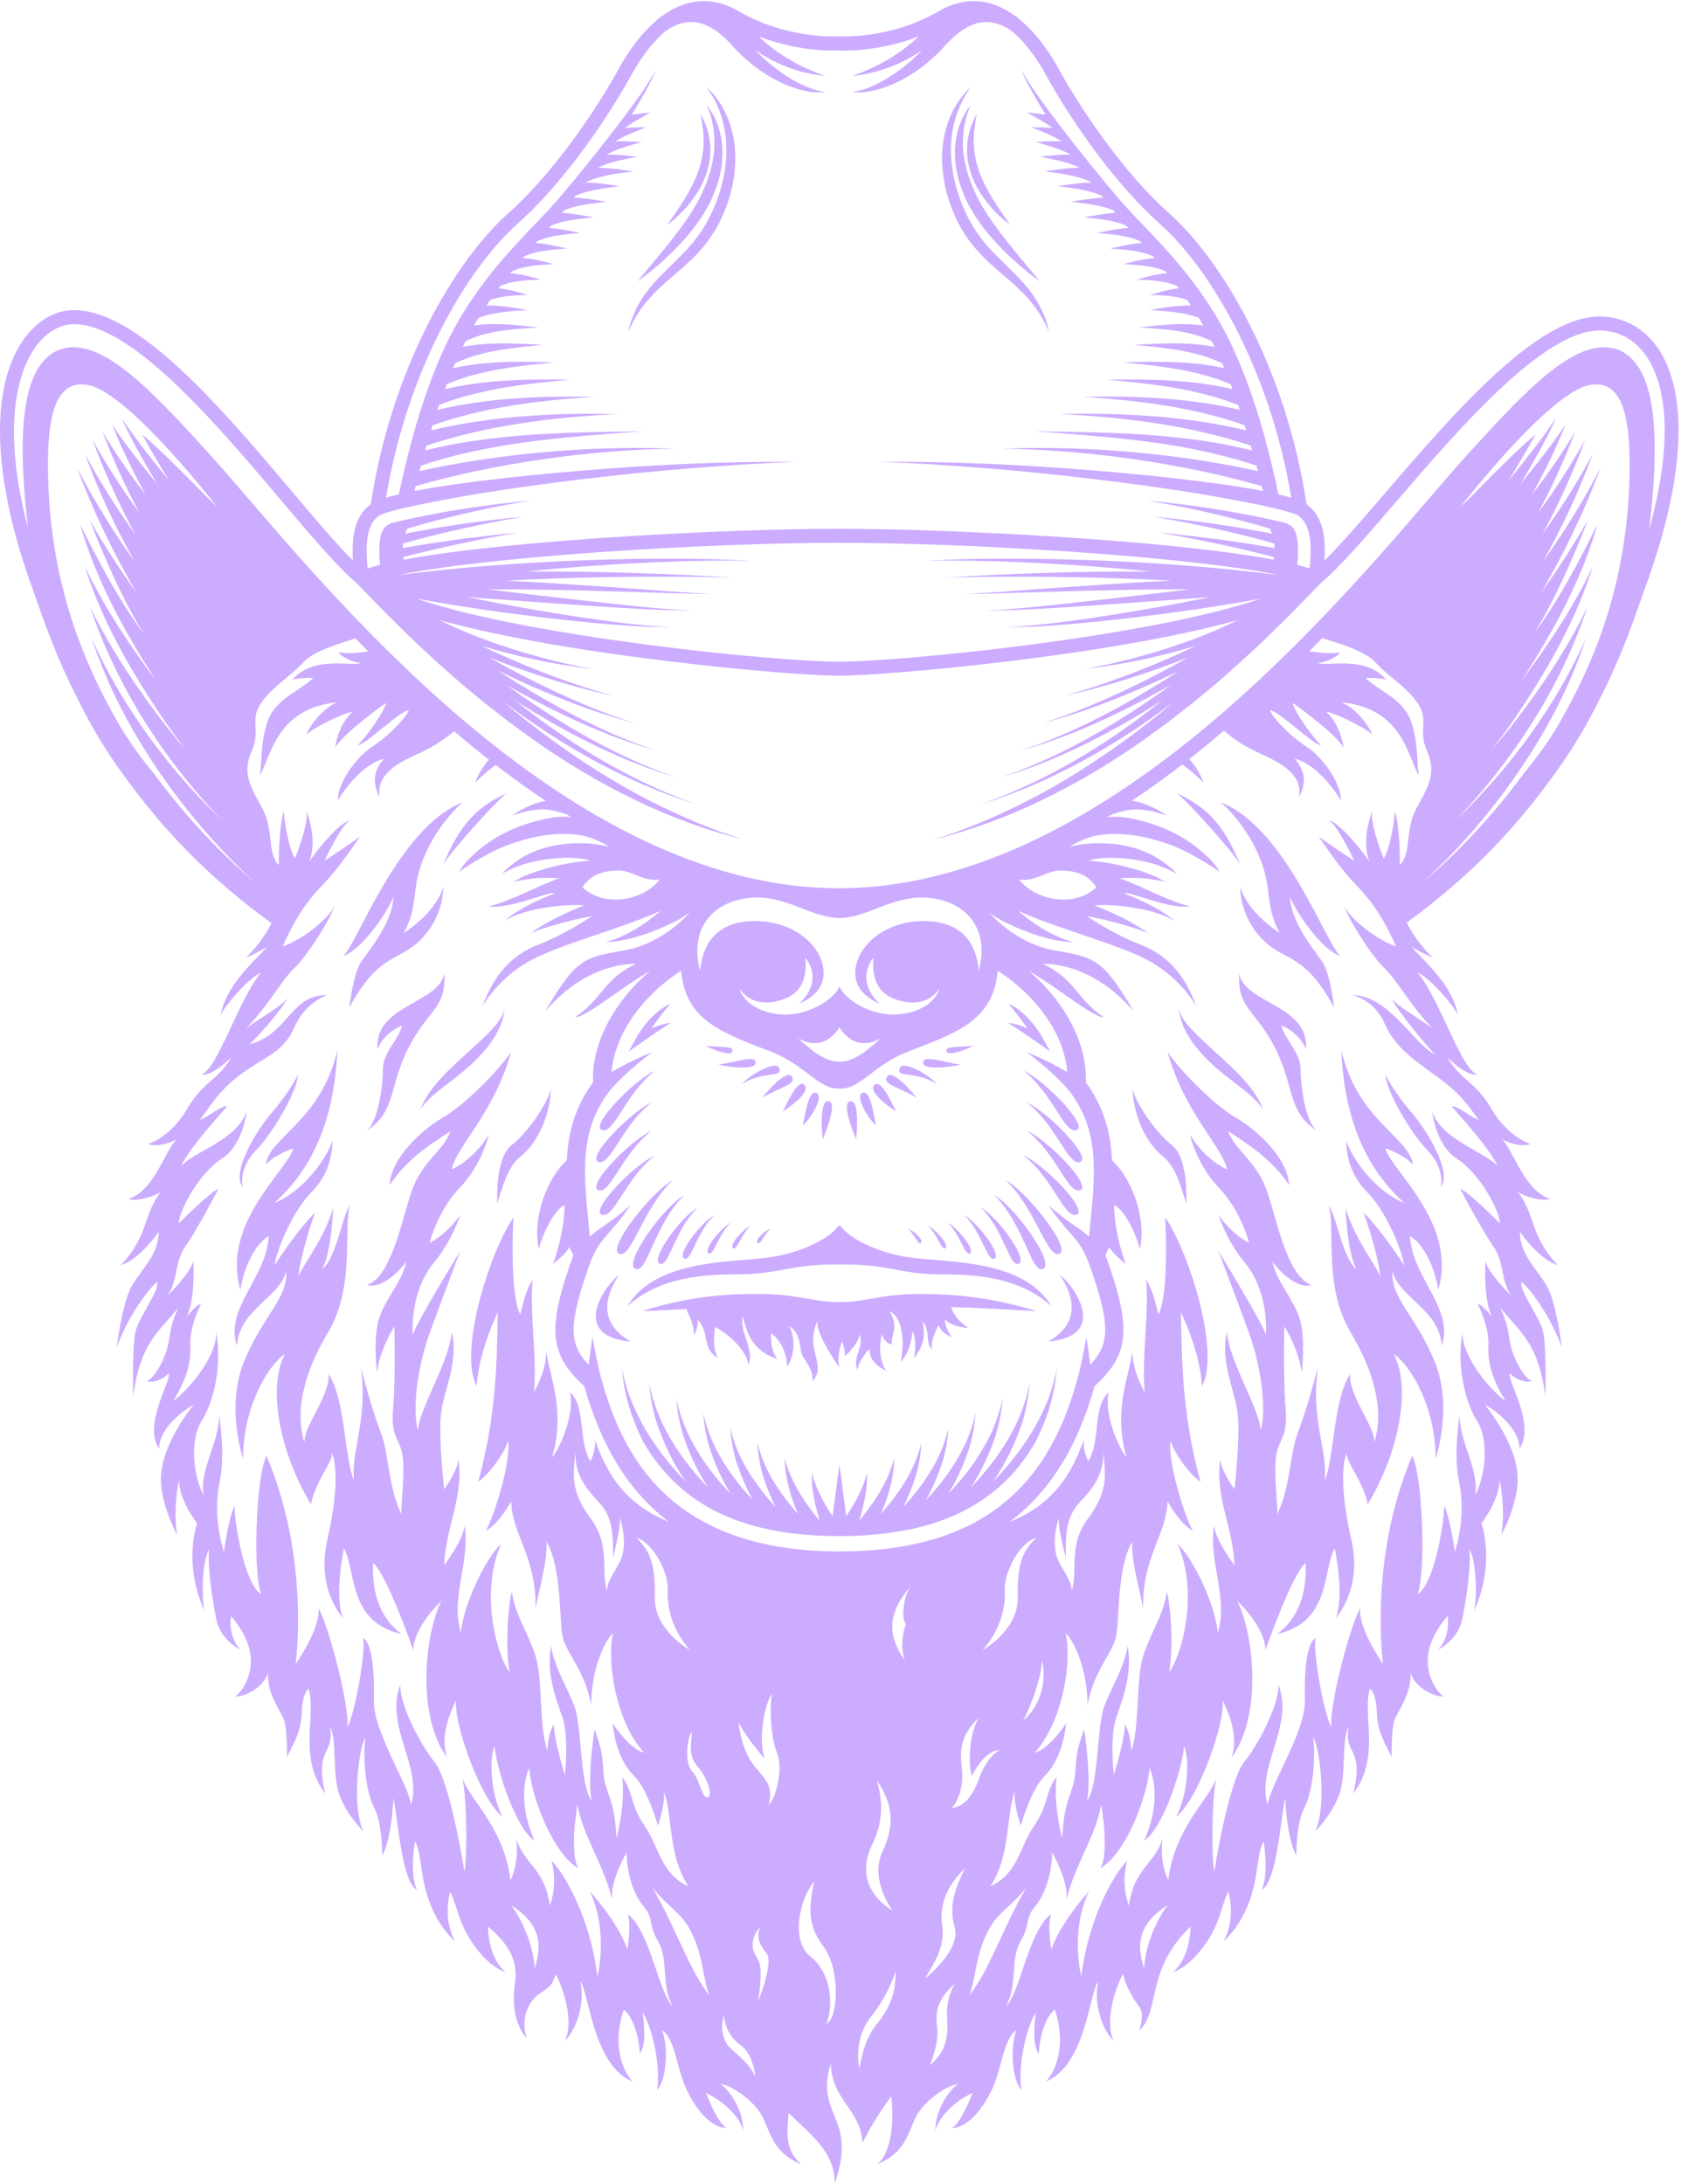<?xml version="1.0" encoding="UTF-8" standalone="no"?>
<!DOCTYPE svg
          PUBLIC "-//W3C//DTD SVG 1.1//EN" "http://www.w3.org/Graphics/SVG/1.1/DTD/svg11.dtd"><svg width="100%"
     height="100%"
     viewBox="0 0 663 861"
     version="1.1"
     xmlns="http://www.w3.org/2000/svg"
     xmlnsXlink="http://www.w3.org/1999/xlink"
     xmlSpace="preserve"
     xmlnsSerif="http://www.serif.com/"
     style="fill-rule:evenodd;clip-rule:evenodd;stroke-linejoin:round;stroke-miterlimit:2;">
    <g id="Layer1"></g>
    <g>
        <path d="M643.055,140.942c-3.491,-3.203 -7.803,-4.501 -12.813,-3.856c-14.08,1.809 -30.584,19.027 -52.362,43.153c-4.184,4.635 -9.029,10.269 -14.642,16.792c-42.773,49.724 -131.78,153.193 -232.452,153.193c-100.673,-0 -189.679,-103.469 -232.454,-153.193c-5.612,-6.523 -10.458,-12.157 -14.641,-16.792c-21.777,-24.126 -38.281,-41.343 -52.362,-43.153c-5.012,-0.644 -9.321,0.654 -12.813,3.856c-7.281,6.681 -10.359,21.024 -9.408,43.851c0.335,8.038 0.993,15.845 1.962,23.441c-11.33,-42.692 -2.646,-63.073 2.228,-70.411c4.053,-6.1 9.565,-9.741 15.126,-9.99c0.283,-0.013 0.569,-0.019 0.856,-0.019c7.693,0 16.622,4.532 26.023,11.645c10.957,8.291 22.555,20.094 33.604,32.384c7.674,8.536 15.083,17.301 21.821,25.275c11.974,14.17 22.322,26.414 30.046,32.898c5.322,5.547 10.681,11.08 16.204,16.481c2.745,2.73 5.535,5.427 8.353,8.088c2.817,2.665 5.717,5.249 8.57,7.877c2.891,2.59 5.825,5.137 8.749,7.689l8.995,7.409l9.202,7.153c3.111,2.328 6.284,4.576 9.42,6.865c12.691,8.967 26.064,16.99 40.04,23.738c13.949,6.797 28.585,12.131 43.567,15.899c-14.774,-4.562 -28.925,-10.796 -42.463,-18.057c-13.524,-7.308 -26.359,-15.807 -38.611,-25.044c-3.021,-2.37 -6.073,-4.695 -9.063,-7.097l-5.43,-4.533c3.913,2.935 7.866,5.814 11.899,8.581c20.022,13.733 41.799,25.071 64.936,32.216c-22.852,-8.028 -44.012,-20.113 -63.329,-34.469c-3.015,-2.244 -5.977,-4.555 -8.916,-6.895c1.218,0.782 2.427,1.579 3.654,2.346c9.458,5.92 19.2,11.39 29.253,16.201c10.052,4.805 20.421,8.957 31.088,12.095c-10.528,-3.578 -20.676,-8.142 -30.465,-13.331c-9.79,-5.196 -19.227,-11.023 -28.357,-17.28c-2.861,-1.959 -5.679,-3.974 -8.479,-6.014c1.035,0.59 2.064,1.193 3.104,1.775c8.899,4.966 17.99,9.586 27.302,13.704c9.309,4.111 18.854,7.719 28.646,10.423c-9.659,-3.146 -18.991,-7.169 -28.06,-11.677c-9.068,-4.514 -17.884,-9.51 -26.484,-14.837c-2.575,-1.596 -5.125,-3.234 -7.662,-4.89c0.729,0.355 1.453,0.721 2.184,1.071c8.349,3.994 16.834,7.69 25.453,11.024c8.621,3.321 17.379,6.317 26.319,8.586c-8.815,-2.714 -17.38,-6.132 -25.788,-9.864c-8.405,-3.745 -16.647,-7.838 -24.726,-12.212c-2.3,-1.245 -4.583,-2.523 -6.854,-3.819c0.44,0.176 0.876,0.361 1.316,0.534c7.78,3.063 15.665,5.819 23.633,8.287c7.968,2.455 16.018,4.661 24.17,6.352c-8.044,-2.14 -15.935,-4.781 -23.725,-7.662c-7.786,-2.894 -15.464,-6.065 -22.993,-9.523c-1.797,-0.827 -3.585,-1.672 -5.364,-2.533c7.147,2.165 14.375,3.994 21.659,5.515c1.835,0.378 3.667,0.765 5.512,1.088c1.84,0.35 3.683,0.676 5.533,0.965c3.693,0.598 7.401,1.135 11.128,1.427c-3.7,-0.521 -7.358,-1.284 -10.997,-2.106c-1.822,-0.402 -3.635,-0.839 -5.443,-1.3c-1.813,-0.434 -3.611,-0.932 -5.409,-1.419c-7.189,-1.972 -14.288,-4.244 -21.248,-6.837c-5.933,-2.193 -11.74,-4.692 -17.363,-7.499c50.71,14.172 138.944,21.93 157.352,21.93c18.407,0 106.642,-7.759 157.351,-21.93c-5.622,2.807 -11.43,5.306 -17.363,7.499c-6.961,2.593 -14.059,4.865 -21.248,6.837c-1.799,0.487 -3.596,0.985 -5.409,1.419c-1.808,0.461 -3.621,0.898 -5.442,1.3c-3.64,0.822 -7.297,1.585 -10.998,2.106c3.727,-0.292 7.435,-0.829 11.129,-1.427c1.849,-0.289 3.692,-0.615 5.532,-0.965c1.846,-0.323 3.677,-0.71 5.512,-1.088c7.284,-1.521 14.512,-3.35 21.659,-5.515c-1.78,0.861 -3.567,1.706 -5.364,2.533c-7.53,3.458 -15.207,6.629 -22.993,9.523c-7.79,2.881 -15.68,5.522 -23.724,7.662c8.151,-1.691 16.201,-3.897 24.17,-6.352c7.967,-2.468 15.852,-5.224 23.631,-8.287c0.441,-0.173 0.877,-0.358 1.317,-0.534c-2.272,1.296 -4.554,2.574 -6.855,3.819c-8.078,4.374 -16.32,8.467 -24.724,12.212c-8.408,3.732 -16.974,7.15 -25.789,9.864c8.941,-2.269 17.698,-5.265 26.319,-8.586c8.62,-3.334 17.103,-7.03 25.454,-11.024c0.731,-0.35 1.454,-0.716 2.183,-1.07c-2.536,1.656 -5.086,3.293 -7.662,4.889c-8.6,5.327 -17.415,10.323 -26.485,14.837c-9.067,4.508 -18.4,8.531 -28.059,11.677c9.793,-2.704 19.338,-6.312 28.647,-10.423c9.311,-4.118 18.402,-8.738 27.301,-13.704c1.04,-0.582 2.068,-1.185 3.103,-1.775c-2.798,2.04 -5.617,4.055 -8.477,6.014c-9.131,6.257 -18.568,12.084 -28.358,17.28c-9.789,5.189 -19.937,9.753 -30.465,13.331c10.667,-3.138 21.036,-7.29 31.088,-12.095c10.053,-4.811 19.795,-10.281 29.252,-16.201c1.228,-0.767 2.437,-1.564 3.655,-2.346c-2.939,2.34 -5.901,4.652 -8.916,6.895c-19.317,14.356 -40.477,26.441 -63.329,34.469c23.137,-7.145 44.914,-18.483 64.936,-32.216c4.032,-2.766 7.986,-5.646 11.9,-8.58l-5.431,4.532c-2.99,2.402 -6.042,4.727 -9.063,7.097c-12.253,9.237 -25.087,17.736 -38.611,25.044c-13.538,7.261 -27.688,13.495 -42.464,18.057c14.983,-3.768 29.619,-9.102 43.569,-15.899c13.975,-6.748 27.348,-14.771 40.039,-23.738c3.136,-2.289 6.309,-4.537 9.421,-6.865l9.202,-7.153l8.995,-7.409c2.924,-2.552 5.857,-5.099 8.748,-7.689c2.853,-2.628 5.754,-5.212 8.569,-7.877c2.82,-2.661 5.61,-5.358 8.354,-8.088c5.522,-5.4 10.881,-10.933 16.203,-16.479c7.786,-6.533 18.101,-18.522 30.039,-32.398c24.431,-28.399 57.89,-67.293 79.945,-67.293c7.535,0 13.916,3.442 18.454,9.953c5.762,8.266 12.561,27.585 1.173,68.662c1.021,-7.818 1.71,-15.861 2.056,-24.149c0.95,-22.827 -2.126,-37.17 -9.408,-43.851Zm-0.462,50.334c-1.575,39.664 -13.467,69.089 -27.13,93.062c-4.477,7.855 -9.462,14.56 -14.433,20.571c-4.039,5.5 -8.292,10.834 -12.741,15.99c-8.434,9.801 -17.643,18.901 -27.371,27.361c0.001,-0.008 0.003,-0.014 0.004,-0.022c9.418,-8.797 18.267,-18.188 26.305,-28.225c8.124,-10.121 15.507,-20.821 21.943,-32.042c6.398,-11.091 11.713,-22.778 15.865,-34.819c0.157,-0.478 0.317,-0.956 0.47,-1.428c-3.111,6.91 -6.594,13.641 -10.414,20.151c-11.24,19.147 -25.266,36.513 -41.169,51.788c15.251,-15.926 28.454,-33.783 38.752,-53.139c5.329,-10.015 9.853,-20.455 13.423,-31.175c-2.246,4.652 -4.658,9.215 -7.255,13.659c-4.455,7.696 -9.357,15.098 -14.51,22.298c-5.137,7.213 -10.582,14.203 -16.379,20.875c5.44,-6.966 10.498,-14.21 15.232,-21.651c4.753,-7.429 9.229,-15.027 13.228,-22.849c4.03,-7.804 7.54,-15.854 10.411,-24.091c0.496,-1.418 0.96,-2.844 1.408,-4.275c-1.839,3.86 -3.794,7.657 -5.867,11.373c-6.611,11.851 -14.263,23.007 -22.324,33.803c7.306,-11.321 14.151,-22.947 19.861,-35.068c4.095,-8.684 7.579,-17.64 10.194,-26.79c-2.424,4.917 -4.9,9.813 -7.484,14.655c-5.308,9.947 -11.079,19.674 -17.69,28.767c5.842,-9.605 10.755,-19.697 15.197,-29.97c2.181,-5.042 4.248,-10.131 6.266,-15.246c-5.702,10.001 -11.932,19.666 -18.632,28.952c9.265,-15.791 17.186,-32.299 23.498,-49.317c-6.667,12.875 -14.271,25.187 -22.639,36.878c7.661,-13.688 14.258,-27.902 19.63,-42.488c-5.959,11.077 -12.637,21.701 -19.923,31.822c6.51,-12.036 12.149,-24.476 16.824,-37.198c-5.576,9.978 -11.75,19.562 -18.462,28.69c5.574,-10.39 10.446,-21.095 14.592,-32.018c-5.179,8.671 -10.909,16.935 -17.019,24.845c4.984,-9.019 9.47,-18.275 13.263,-27.737c-5.43,8.276 -11.613,15.86 -17.736,23.433c4.855,-8.313 9.741,-16.657 13.705,-25.275c-0.104,0.064 -0.215,0.138 -0.32,0.205c-1.851,2.754 -3.75,5.465 -5.729,8.096c-4.007,5.334 -8.203,10.469 -12.324,15.669c3.36,-5.722 6.808,-11.4 10.002,-17.176c0.169,-0.305 0.328,-0.614 0.495,-0.919c-11.64,9.794 -25.592,25.21 -29.486,28.352c3.066,-3.73 36.359,-46.349 51.758,-48.007c9.83,-1.058 16,7.142 14.711,39.63Zm-240.651,155.443c6.201,1.135 10.89,-3.479 15.957,-3.479c5.067,-0 10.89,0.832 14.52,6.64c-9.176,8.422 -24.502,4.796 -30.477,-3.161Zm24.183,245.327c4.618,-4.94 9.257,-10.285 9.055,-19.662c0.807,9.479 2.017,15.428 -6.05,26.318c-8.067,10.889 -3.731,20.267 -6.554,29.04c0.867,-4.127 -4.639,-9.882 -5.849,-14.218c-1.499,-5.372 -0.403,-10.789 0.807,-15.024c-0,5.647 2.823,15.629 2.823,15.629c-0.302,-12.201 1.149,-17.141 5.768,-22.083Zm126.021,-250.974c-0,0 0.102,-14.217 -1.915,-21.175c0,-0 -1.21,12.907 -4.437,18.655c0,0 -5.941,-14.418 -4.437,-19.159c-0,0 -4.839,11.495 -1.21,20.268c-2.621,-3.731 -11.696,-15.428 -16.132,-16.234c3.427,1.613 10.083,15.931 10.083,15.931c0,-0 -6.756,-4.235 -14.017,-9.579c-0,-0 7.866,11.999 14.117,18.452c6.252,6.454 10.588,12.101 16.437,24.906c-6.858,-2.117 -18.101,-10.676 -20.369,-15.73c1.109,4.336 10.688,19.562 15.73,24.301c5.042,4.739 10.184,14.722 19.158,23.897c-3.126,-2.621 -14.751,-9.22 -16.435,-12.099c2.117,4.638 14.015,19.057 17.444,22.385c-8.767,-4.329 -18.756,-23.998 -33.175,-23.494c-0,0 8.672,1.008 13.209,11.394c4.538,10.386 14.041,15.679 22.663,22.259c8.621,6.579 10.739,10.89 14.368,15.503c-3.478,-1.135 -7.713,-5.37 -10.738,-5.445c0.681,1.135 14.596,15.806 18.301,23.822c-4.84,-5.823 -22.007,-10.285 -25.939,-21.629c-0,-0 1.286,13.158 9.831,18.604c8.545,5.445 16.537,19.637 16.94,25.485c-0,0 -12.024,-12.176 -15.73,-13.687c0,0 8.167,15.654 12.932,22.46c4.764,6.806 2.798,13.385 7.26,19.738c0,0 -9.453,-9.15 -10.209,-13.839c-0,0 -1.06,16.259 2.949,22.612c0,0 -3.63,-4.992 -6.025,-5.572c-0,-0 4.638,8.773 4.235,16.437c-0.403,7.663 2.219,14.419 6.756,21.88c-8.168,-6.151 -17.739,-19.364 -16.94,-27.729c-2.824,16.638 2.319,30.351 5.848,35.796c3.529,5.444 4.437,18.251 -0.907,29.241c1.814,-9.882 -6.05,-20.973 -6.151,-31.561c-0,-0 -2.42,15.125 -0.302,25.31c2.117,10.184 1.108,19.461 -1.513,28.435c-0,-0 -2.117,-14.722 -4.269,-18.151c0.267,4.034 -3.193,29.948 -10.553,34.99c3.528,-8.167 2.117,-46.989 -2.018,-54.752c-17.343,40.736 -11.494,82.078 -11.494,82.078c0,0 -9.982,-14.117 -8.974,-21.982c-3.429,5.143 -12.403,37.913 -11.395,46.989c-3.125,-5.849 -7.36,-29.747 -6.251,-35.393c-3.63,2.823 -4.437,12.604 -4.235,25.007c0.202,12.402 -14.218,33.779 -14.621,41.039c-4.73,-15.055 10.487,-30.956 4.235,-47.493c0.1,8.874 -8.899,24.982 -13.512,30.426c-4.613,5.446 -9.68,29.469 -11.798,43.284c-1.108,-5.546 -1.108,-27.327 0.757,-36.855c-2.42,8.016 -16.486,19.36 -18.906,40.233c-0,0 -3.63,-6.504 -2.269,-16.638c-2.722,10.134 -11.193,11.646 -13.31,26.62c0,0 -3.327,-8.168 -0.605,-17.696c-3.932,3.63 -14.973,20.57 -18.15,45.677c0,-0 -4.537,-17.696 3.025,-33.578c0,0 -11.042,11.95 -14.823,22.839c0,0 -1.663,-8.924 -0.15,-13.915c-9.227,7.563 -11.798,30.401 -17.848,36.603c4.84,-8.319 1.663,-18.452 5.747,-25.562c4.084,-7.108 1.816,-9.225 5.748,-13.915c3.932,-4.688 6.654,-12.402 6.806,-21.326c0,0 6.201,10.285 5.748,18.302c3.327,-13.764 11.494,-24.805 13.612,-37.208c-0,-0 3.327,18.604 -0.303,25.107c10.588,-6.352 18.755,-29.493 19.361,-39.627c3.327,7.714 2.42,18.755 -2.118,28.737c8.016,-5.445 15.427,-30.25 15.73,-37.207c2.571,5.445 1.059,20.418 -3.177,27.831c8.773,-6.656 19.815,-37.964 18.302,-46.132c2.571,5.294 6.504,14.217 3.63,22.687c11.949,-16.032 9.075,-47.946 2.269,-61.71c-0,0 11.192,10.437 11.041,19.512c0,-0 10.436,-30.099 15.881,-34.485c0.152,5.445 0.454,19.36 -11.192,27.981c21.326,-4.689 17.847,-25.41 22.688,-33.728c-0,0 3.932,17.846 0.453,27.527c6.352,-8.168 8.923,-18.755 6.05,-31.158c-2.874,-12.403 -4.538,-26.771 -1.815,-34.032c-0.151,4.084 6.655,11.194 8.318,20.268c12.705,-21.175 17.092,-46.131 10.286,-59.29c8.167,5.899 16.637,23.293 16.486,41.292c0,-0 6.958,-20.116 -0.303,-38.115c-7.26,-17.998 -17.696,-25.41 -16.637,-35.847c2.118,10.285 18.329,14.84 19.404,29.494c4.796,-15.124 -11.539,-26.469 -12.598,-43.258c5.445,2.874 9.982,12.857 11.192,21.175c7.714,-26.317 -18.754,-47.189 -20.872,-55.81c-0,0 7.866,2.722 10.89,6.504c-1.361,-10.891 -21.931,-17.395 -28.233,-45.174c1.412,37.308 17.444,53.441 24.805,60.197c-9.982,-3.831 -19.663,-15.428 -22.99,-24.604c0.403,6.756 1.714,13.614 8.47,20.47c6.756,6.857 13.184,21.024 14.52,28.838c0,-0 -8.571,-13.512 -16.033,-20.872c0,0 5.453,14.933 6.655,25.511c-1.411,-4.362 -10.184,-14.924 -13.814,-27.427c0,-0 0.605,17.142 4.336,24.301c-5.747,-5.143 -7.361,-19.562 -10.99,-25.511c2.873,9.075 -2.27,32.065 8.772,50.518c7.006,11.708 13.915,28.284 9.226,43.257c0.605,-6.05 -10.134,-18.301 -9.529,-27.074c-6.806,11.041 -6.049,32.217 -9.982,42.199c1.209,-11.949 -5.597,-24.048 -2.723,-44.77c-0,0 -4.084,15.882 -7.714,25.259c-3.63,9.378 -2.874,21.477 -8.318,32.67c0.303,-3.328 -1.21,-13.613 -0.605,-21.629c0.605,-8.016 4.991,-7.713 3.932,-19.965c-1.058,-12.251 -0.504,-32.468 -0.504,-32.468c0,0 5.646,8.773 6.857,18.25c0,0 1.612,-13.41 -0.807,-21.275c-2.42,-7.866 -9.781,-15.529 -10.688,-22.688c1.512,2.924 9.579,11.293 15.326,9.378c-10.184,-3.631 -14.016,-28.233 -18.15,-38.619c-4.133,-10.387 -11.798,-14.42 -14.721,-21.982c4.134,2.722 16.94,10.084 24.048,21.264c-0.454,-10.246 -11.948,-21.365 -21.023,-26.659c-9.075,-5.294 -22.083,-18.755 -26.923,-25.863c6.958,24.502 21.326,36.754 23.444,46.282c0,-0 -8.47,-3.479 -14.671,-13.764c-0,-0 2.722,11.95 11.495,21.024c8.772,9.075 11.898,21.679 11.898,21.679c-0,-0 -5.546,-2.218 -12.1,-10.89c-0,0 3.328,10.184 10.285,18.554c6.958,8.369 8.874,19.663 8.47,28.737c-0.706,-3.73 -18.755,-33.174 -18.755,-33.174c-0,0 6.352,16.738 11.898,31.863c5.546,15.125 6.958,31.964 4.739,38.922c-0.1,-8.067 -12.301,-26.822 -13.259,-38.821c-2.874,11.646 3.176,22.99 4.235,32.217c1.058,9.225 -1.261,29.796 -1.261,29.796c0,0 -5.973,-8.282 -5.545,-12.202c-2.421,14.621 4.941,27.024 5.545,42.149c0,0 -7.764,-10.184 -8.066,-15.856c-2.218,15.201 5.646,27.855 1.512,42.476c-1.31,-12.302 -10.184,-29.746 -15.931,-35.09c8.873,20.167 1.109,45.173 -3.327,50.618c1.814,-9.882 0.604,-26.72 -0.909,-31.863c-0.907,8.672 -6.553,16.537 -9.377,25.713c-2.823,9.176 -1.311,28.637 -4.638,37.006c-0,0 -0.101,-6.656 -2.521,-10.185c-0,5.949 -4.336,19.864 -4.336,19.864c-0,0 -1.815,-15.024 1.11,-23.191c2.924,-8.168 6.15,-17.344 4.336,-27.73c-1.11,7.966 -6.353,16.235 -9.278,23.999c-2.923,7.764 -2.016,31.258 -6.856,37.208c1.714,-5.546 0,-22.487 -1.109,-28.334c-2.924,9.175 -2.824,8.873 -3.428,17.141c-0.606,8.268 -4.438,9.78 -5.143,25.813c0,-0 -3.63,-12.907 -2.219,-24.099c-4.436,5.647 -3.126,10.991 -8.873,19.259c-5.748,8.268 -6.201,18.705 -17.242,23.847c8.167,-12.553 6.151,-28.284 9.579,-37.257c-0.403,5.343 2.42,13.309 2.42,13.309c-0,0 3.831,-14.015 9.377,-19.561c5.546,-5.546 7.663,-13.512 8.571,-20.873c-0,-0 -6.453,10.084 -12.503,11.697c11.394,-12.402 14.823,-36.905 12.201,-47.19c4.235,4.033 8.672,15.831 8.672,28.636c2.217,-13.713 10.183,-20.872 11.393,-27.83c1.21,-6.957 0.278,-26.847 6.252,-36.829c-0.529,7.185 2.647,17.621 4.311,26.317c-0.454,-20.267 9.226,-28.888 9.604,-42.274c0,-0 4.84,9.075 9.983,11.646c-3.025,-4.991 -10.134,-27.375 -8.773,-35.695c0.606,3.328 6.201,12.404 11.808,16.437c-8.057,-28.839 -7.27,-53.443 -7.775,-66.953c-0,-0 7.563,15.225 8.369,29.241c7.16,-13.411 -4.739,-51.93 -14.519,-66.633c0,-0 1.714,29.93 -2.723,38.4c0,0 -2.016,-9.983 -4.84,-13.713c1.311,12.603 -1.916,31.661 -0.504,44.299c0,0 -5.24,-8.84 -4.817,-16.461c-1.413,10.752 -7.812,23.527 -2.342,42.241c-4.739,-6.252 -8.974,-19.563 -6.958,-25.78c-6.553,5.279 -3.126,19.124 -8.167,27.191c-0,-0 -2.887,-5.485 -1.438,-9.579c-6.337,19.434 -16.382,28.116 -29.663,33.567c2.148,-1.614 4.214,-3.323 6.175,-5.138c1.158,-1.073 2.171,-2.059 3.095,-3.014c4.754,-4.907 9.033,-10.638 12.721,-17.035c2.084,-3.618 3.991,-7.443 5.668,-11.372c2.217,-5.192 4.203,-10.905 5.913,-16.999c13.916,-12.669 14.718,-22.681 4.401,-51.477c0.022,-0.239 0.044,-0.466 0.066,-0.704c0.416,-0.895 0.966,-1.604 1.381,-2.747c-0,0 0.403,1.966 6.453,6.773c-0,0 -4.689,-12.37 -4.547,-23.26c2.107,0.606 7.421,7.26 10.144,17.394c2.749,-13.457 -4.054,-28.827 -11.005,-35.035c-0.499,-10.789 -3.107,-20.779 -10.34,-30.8c0.605,-15.201 -8.199,-31.774 -22.654,-43.997c12.412,7.229 25.676,18.643 29.692,18.326c-11.041,-7.412 -10.689,-14.52 -23.948,-21.024c5.949,0.05 21.023,1.664 35.846,18.805c-12.15,-20.62 -15.219,-21.326 -31.079,-24.048c-15.859,-2.723 -26.043,-15.024 -26.043,-15.024c5.243,4.234 22.486,11.797 33.174,11.696c-11.696,-3.025 -21.578,-12.301 -21.578,-12.301c15.428,7.159 40.938,13.41 52.837,20.469c11.897,7.058 17.343,17.141 17.343,17.141c-4.437,-12.2 -11.293,-20.167 -22.082,-24.3c-10.79,-4.135 -21.075,-11.193 -21.075,-11.193c7.764,1.21 22.285,5.445 24.402,6.857c-8.369,-6.252 -21.377,-11.092 -21.377,-11.092c7.26,-0.807 24.704,1.311 31.46,6.151c-4.421,-4.34 -14.758,-9.077 -19.785,-10.868c0.392,-0.003 0.751,-0.074 1.066,-0.201c6.782,1.564 16.978,6.081 25.071,5.321c-8.564,-2.046 -18.267,-7.51 -25.342,-10.097c-0.742,-0.44 -1.732,-0.785 -3.025,-0.951c-0.023,-0.006 -0.049,-0.014 -0.072,-0.02c0.23,-0.02 5.325,-0.443 10.815,0.017c2.664,0.365 5.005,0.781 6.465,1.059c0.066,0.017 0.135,0.031 0.199,0.049c-0.002,-0.004 -0.007,-0.009 -0.01,-0.014c0.879,0.169 1.391,0.278 1.391,0.278c-0.705,-0.338 -1.419,-0.663 -2.136,-0.979c-3.584,-2.498 -17.887,-6.854 -28.022,-7.347c-0.085,-0.005 -0.175,-0.012 -0.258,-0.016c0.367,-0.21 0.871,-0.398 1.489,-0.562c6.879,-1.234 15.29,-0.448 22.173,1.273c0.066,0.017 0.131,0.035 0.197,0.053c0.254,0.064 0.496,0.136 0.746,0.203c3.476,0.989 6.88,2.345 9.883,4.148c-0.033,-0.036 -0.067,-0.069 -0.099,-0.104c0.05,0.035 0.113,0.069 0.162,0.104c-0.848,-1.13 -2.213,-2.393 -3.995,-3.665c-8.058,-6.431 -17.985,-8.449 -26.679,-8.347c-3.557,-0.046 -7.225,0.331 -10.896,1.258c-0.241,0.054 -0.482,0.108 -0.715,0.165c3.058,-1.968 6.231,-3.332 9.463,-4.206c10.463,-2.379 22.678,0.185 32.969,4.412c6.301,2.825 12.048,6.324 16.731,9.576c-0.025,-0.037 -0.052,-0.071 -0.076,-0.108c0.044,0.036 0.093,0.072 0.137,0.108c-1.307,-2.487 -3.669,-5.101 -6.693,-7.621c-7,-6.33 -15.784,-10.267 -23.611,-12.29c-4.971,-1.425 -9.82,-2.086 -13.945,-1.617c-0.063,0.004 -0.132,0.006 -0.196,0.012c0.743,-0.435 1.484,-0.797 2.223,-1.128c2.737,-0.994 5.415,-1.653 8.119,-1.9c5.012,-0.208 9.613,1.173 13.269,2.361c-0.043,-0.028 -0.085,-0.052 -0.128,-0.079c0.064,0.028 0.126,0.05 0.191,0.079c-5.69,-3.724 -10.152,-5.318 -13.863,-5.777c1.986,-1.324 3.975,-2.676 5.967,-4.067c0.291,0.039 0.597,0.07 0.876,0.113c-0.226,-0.095 -0.436,-0.172 -0.658,-0.263c4.567,-3.192 9.146,-6.555 13.738,-10.09c2.901,2.093 5.694,4.458 8.322,7.101c0,0 -1.209,-4.27 -5.552,-9.261c0.726,-0.57 1.451,-1.129 2.178,-1.706c3.898,-3.1 7.707,-6.277 11.471,-9.483c3.561,3.139 8.673,6.608 15.776,9.737c14.418,6.352 14.318,12.226 13.863,16.537c3.404,-6.58 1.815,-10.966 -1.663,-15.201c7.939,1.966 15.654,11.949 18.074,16.411c0.454,-5.899 -6.503,-16.638 -13.612,-21.251c-7.108,-4.613 -13.461,-11.797 -14.293,-14.293c4.008,0.605 16.486,13.234 20.191,13.915c-3.629,-3.706 -10.738,-13.537 -11.192,-16.789c0,-0 16.714,11.797 20.041,17.621c0,0 -0.983,-8.848 -6.958,-14.218c3.706,0.681 15.05,6.05 18.377,9.151c-2.117,-4.916 -7.563,-11.117 -12.326,-12.781c24.578,2.269 26.317,22.31 30.703,28.889c-1.21,-5.369 -0,-11.646 -3.024,-20.948c-3.026,-9.302 -12.252,-11.949 -18.151,-17.545c-0,-0 5.899,-0.151 8.243,0.681c-8.546,-9.756 -23.292,-4.992 -27.149,-6.656c3.1,0.076 8.092,-2.495 8.849,-4.083c-6.258,0.668 -8.506,-0.139 -12.149,-0.407c1.756,-1.767 3.469,-3.526 5.177,-5.284c6.92,2.248 17.033,5.139 21.113,9.699c5.143,5.747 11.344,8.772 16.335,15.73c4.991,6.957 0.151,10.588 3.781,18.906c3.63,8.319 1.362,13.159 -3.781,22.234c-5.143,9.075 -1.967,17.847 -6.807,22.939Zm-100.883,435.122c-3.479,-10.361 -1.588,-18.075 9.226,-25.032c-4.688,6.352 -8.999,16.713 -9.226,25.032Zm-69.045,10.663c2.42,-5.37 2.343,-14.294 6.503,-23.52c4.16,-9.226 8.394,-9.907 16.033,-18.982c-9.152,15.504 -14.596,32.746 -22.536,42.502Zm-7.072,-73.911c1.512,-0.807 5.244,-7.462 4.235,-15.428c-1.008,-7.966 -0.389,-13.345 6.67,-20.303c-4.402,7.649 -3.95,19.696 -2.74,23.024c0,-0 5.044,-10.787 11.295,-10.081c-2.621,0.403 -6.453,5.546 -8.167,10.284c-1.714,4.739 -4.436,11.697 -11.293,12.504Zm1.412,47.089c2.419,8.974 -11.697,20.066 -11.697,20.066c3.428,-6.151 7.958,-12.271 6.756,-20.772c-1.412,-9.983 3.227,-16.94 8.974,-22.788c-4.033,8.671 -6.453,14.52 -4.033,23.494Zm-3.025,34.536c0.403,7.008 0.403,13.965 -6.857,19.712c-0,0 3.58,-7.991 3.025,-14.016c-0.408,-4.428 -1.815,-10.386 6.857,-18.149c0,-0 -3.428,5.444 -3.025,12.453Zm27.893,-165.015c0.302,13.462 -13.915,21.025 -13.915,21.025c7.109,-7.866 9.142,-16.937 8.772,-23.217c-0.453,-7.714 6.202,-19.436 12.403,-21.025c-5.067,4.992 -7.562,9.756 -7.26,23.217Zm9.44,25.007c1.891,5.849 0.606,17.419 -7.411,23.848c3.706,-6.504 7.789,-19.184 7.411,-23.848Zm-63.449,-245.227c-5.445,4.941 -10.588,9.277 -16.335,9.277l-0.001,0c-5.747,0 -10.889,-4.336 -16.334,-9.277c10.78,6.247 16.325,-4.316 16.334,-4.335l0.001,0c0.009,0.019 5.555,10.582 16.335,4.335Zm-0.404,-13.612c0,-0 -10.083,-8.067 -2.521,-18.15c-0.807,9.378 2.521,14.319 8.975,16.537c6.453,2.218 13.108,1.512 17.04,-4.336c-1.815,6.453 -10.587,10.789 -19.763,10.184c-9.176,-0.605 -17.948,-6.453 -19.663,-11.091c-1.714,4.638 -10.486,10.486 -19.662,11.091c-9.175,0.605 -17.948,-3.731 -19.763,-10.184c3.932,5.848 10.588,6.554 17.041,4.336c6.453,-2.218 9.78,-7.159 8.974,-16.537c7.562,10.083 -2.521,18.15 -2.521,18.15c-0,-0 9.524,-3.328 9.68,-11.697c0.202,-10.839 -11.596,-20.771 -26.62,-20.872c-15.024,-0.101 -21.074,8.268 -22.082,19.662c-4.927,-18.677 7.361,-28.953 22.687,-28.939c12.308,0.012 21.881,8.067 32.266,8.067c10.387,0 19.959,-8.055 32.267,-8.067c15.327,-0.014 27.615,10.262 22.687,28.939c-1.008,-11.394 -7.058,-19.763 -22.082,-19.662c-15.024,0.101 -26.821,10.033 -26.62,20.872c0.156,8.369 9.68,11.697 9.68,11.697Zm13.88,213.029c-2.373,0.518 -4.873,0.977 -7.432,1.365c-0.986,0.148 -1.992,0.282 -3.004,0.41c-6.168,0.784 -12.686,1.181 -19.375,1.181c-67.475,-0 -85.908,-38.873 -93.904,-68.112l-0.285,-1.042l-0.021,-0.019c-0.373,-1.507 -0.731,-3.027 -1.063,-4.56c-0.777,-3.576 -1.482,-7.189 -2.132,-10.815c-0.558,3.635 -1.062,7.285 -1.491,10.964c-7.87,-8.291 -8.168,-15.83 0.697,-40.57c0.721,-1.789 1.513,-3.521 2.461,-5.15c1.116,-1.961 2.548,-3.76 4.153,-5.601c1.601,-1.835 3.288,-3.71 4.832,-5.664c1.553,-1.95 2.992,-3.97 4.372,-6.01c-1.838,1.646 -3.707,3.236 -5.644,4.715c-1.935,1.49 -3.937,2.834 -5.985,4.257c-1.477,1.027 -2.995,2.155 -4.428,3.432c-0.121,-1.231 -0.243,-2.451 -0.363,-3.653c-2.164,-21.542 -3.733,-37.243 7.439,-52.825c0.569,-0.737 1.173,-1.47 1.801,-2.189c1.497,-1.718 3.161,-3.361 4.869,-4.97c3.432,-3.214 7.111,-6.25 10.931,-9.115c-4.424,1.818 -8.783,3.844 -13.052,6.169c-1.017,0.558 -2.03,1.13 -3.037,1.727c1.095,-14.386 11.655,-29.808 27.417,-39.921c1.731,19.475 15.691,24.341 35.51,31.924c13.31,5.092 18.831,14.999 26.922,14.52l0.001,-0c8.092,0.479 13.612,-9.428 26.922,-14.52c19.819,-7.583 33.779,-12.45 35.511,-31.925c15.762,10.114 26.322,25.536 27.417,39.922c-1.007,-0.597 -2.021,-1.169 -3.038,-1.727c-4.268,-2.325 -8.628,-4.351 -13.053,-6.169c3.821,2.865 7.501,5.901 10.932,9.115c1.708,1.609 3.373,3.252 4.869,4.97c0.633,0.724 1.241,1.463 1.814,2.205c11.158,15.578 9.59,31.275 7.427,52.813c-0.121,1.2 -0.242,2.419 -0.364,3.649c-1.433,-1.276 -2.951,-2.405 -4.427,-3.432c-2.049,-1.423 -4.05,-2.767 -5.986,-4.257c-1.937,-1.479 -3.805,-3.069 -5.644,-4.715c1.38,2.04 2.819,4.06 4.373,6.01c1.543,1.954 3.23,3.829 4.832,5.664c1.604,1.841 3.036,3.64 4.152,5.601c0.948,1.628 1.74,3.359 2.46,5.147c8.867,24.743 8.569,32.281 0.698,40.573c-0.428,-3.679 -0.932,-7.329 -1.491,-10.964c-0.65,3.626 -1.354,7.239 -2.132,10.815c-0.332,1.533 -0.69,3.053 -1.063,4.561l-0.021,0.018l-0.285,1.042c-1.684,6.163 -3.661,11.915 -5.872,17.097c-1.564,3.663 -3.342,7.228 -5.283,10.596c-3.388,5.881 -7.307,11.132 -11.646,15.611c-0.832,0.86 -1.75,1.754 -2.812,2.735c-5.218,4.829 -11.2,8.903 -17.776,12.103l-0.688,0.311c-3.415,1.624 -7.003,3.043 -10.748,4.242l-0.27,0.081c-2.675,0.846 -5.414,1.588 -8.14,2.205l-0.857,0.175Zm-3.594,31.592c0,0 -2.824,6.756 -0.505,14.218c-6.755,-9.78 -7.058,-18.251 2.622,-29.443c-2.521,2.823 -4.437,12.604 -2.117,15.225Zm-11.446,61.66c5.95,8.773 7.439,16.897 2.168,28.183c-5.182,11.101 4.084,23.242 4.084,23.242c-13.006,-8.318 -11.495,-19.057 -8.318,-25.712c3.297,-6.909 5.343,-14.369 2.066,-25.713Zm-0.049,96.044c-5.849,7.159 -6.756,17.746 -6.756,17.746c0,-0 -3.026,-11.091 4.436,-20.569c7.462,-9.478 9.782,-18.15 9.782,-18.15c-0,7.865 -1.614,13.814 -7.462,20.973Zm-19.865,-0c2.925,-7.764 1.944,-20.066 -6.288,-26.62c-8.232,-6.554 -3.896,-23.696 1.449,-29.443c-2.623,12.099 -1.916,17.948 4.033,26.014c5.949,8.067 5.848,27.226 0.806,30.049Zm-22.687,-86.414c1.21,-6.454 0.467,-8.198 -5.18,-14.678c-6.013,-6.901 -6.719,-17.791 -6.719,-17.791c3.126,6.252 10.286,14.319 10.286,14.319c-2.723,-7.563 -0.303,-21.074 2.923,-25.914c-1.21,5.445 -0.605,17.242 1.916,23.595c2.521,6.352 -0.503,17.847 -3.226,20.469Zm-4.169,77.339c1.346,-10.789 1.446,-14.218 -0.974,-17.848c-2.42,-3.629 -1.109,-8.772 1.715,-11.091c-1.513,2.722 -0.706,6.453 2.42,9.982c3.126,3.529 -3.161,18.957 -3.161,18.957Zm-12.695,16.41c-1.967,-3.63 -1.891,-6.882 -0.908,-10.813c0.303,3.024 1.437,8.015 6.579,11.721c5.143,3.706 5.823,12.403 5.823,12.403c-3.781,-7.563 -9.528,-9.68 -11.494,-13.311Zm-6.933,-96.875c-2.672,1.362 -3.025,-6.352 -6.453,-10.084c-3.332,-3.625 -1.815,-13.915 -0.101,-15.629c-0.101,4.639 -1.815,9.076 2.319,13.815c4.134,4.739 5.583,11.212 4.235,11.898Zm-22.108,35.846c7.639,9.075 11.874,9.756 16.033,18.982c4.159,9.226 4.084,18.15 6.504,23.52c-7.941,-9.756 -13.386,-26.998 -22.537,-42.502Zm-17.822,-116.613c-2.823,-8.773 1.513,-18.151 -6.554,-29.04c-8.067,-10.89 -6.857,-16.839 -6.05,-26.318c-0.202,9.377 4.437,14.722 9.055,19.662c4.62,4.942 6.07,9.882 5.768,22.083c0,-0 2.823,-9.982 2.823,-15.629c1.21,4.235 2.306,9.652 0.806,15.024c-1.21,4.336 -6.715,10.091 -5.848,14.218Zm11.47,-21.403c6.201,1.589 12.856,13.311 12.402,21.025c-0.369,6.28 1.664,15.351 8.773,23.217c0,-0 -14.217,-7.563 -13.915,-21.025c0.303,-13.461 -2.193,-18.225 -7.26,-23.217Zm-6.73,-263.099c5.066,-0 9.755,4.614 15.956,3.479c-5.974,7.957 -21.301,11.583 -30.476,3.161c3.629,-5.808 9.453,-6.64 14.52,-6.64Zm3.327,411.4c1.512,4.991 -0.151,13.915 -0.151,13.915c-3.782,-10.889 -14.823,-22.839 -14.823,-22.839c7.563,15.882 3.025,33.578 3.025,33.578c-3.176,-25.107 -14.217,-42.047 -18.15,-45.677c2.723,9.528 -0.605,17.696 -0.605,17.696c-2.118,-14.974 -10.587,-16.486 -13.31,-26.62c1.361,10.134 -2.269,16.638 -2.269,16.638c-2.419,-20.873 -16.486,-32.217 -18.906,-40.233c1.865,9.528 1.865,31.309 0.757,36.855c-2.118,-13.815 -7.185,-37.838 -11.798,-43.284c-4.613,-5.444 -13.613,-21.552 -13.512,-30.426c-6.251,16.537 8.965,32.438 4.235,47.493c-0.403,-7.26 -14.822,-28.637 -14.621,-41.039c0.202,-12.403 -0.605,-22.184 -4.235,-25.007c1.11,5.646 -3.126,29.544 -6.252,35.393c1.009,-9.076 -7.966,-41.846 -11.394,-46.989c1.009,7.865 -8.974,21.982 -8.974,21.982c0,0 5.848,-41.342 -11.495,-82.078c-4.134,7.763 -5.546,46.585 -2.016,54.752c-7.362,-5.042 -10.821,-30.956 -10.554,-34.99c-2.152,3.429 -4.269,18.151 -4.269,18.151c-2.622,-8.974 -3.631,-18.251 -1.513,-28.435c2.118,-10.185 -0.302,-25.31 -0.302,-25.31c-0.101,10.588 -7.966,21.679 -6.151,31.561c-5.344,-10.99 -4.437,-23.797 -0.908,-29.241c3.53,-5.445 8.672,-19.158 5.848,-35.796c0.799,8.365 -8.772,21.578 -16.939,27.729c4.537,-7.461 7.159,-14.217 6.755,-21.88c-0.403,-7.664 4.236,-16.437 4.236,-16.437c-2.395,0.58 -6.025,5.572 -6.025,5.572c4.008,-6.353 2.949,-22.612 2.949,-22.612c-0.756,4.689 -10.209,13.839 -10.209,13.839c4.462,-6.353 2.495,-12.932 7.26,-19.738c4.764,-6.806 12.931,-22.46 12.931,-22.46c-3.705,1.511 -15.729,13.687 -15.729,13.687c0.403,-5.848 8.394,-20.04 16.94,-25.485c8.545,-5.446 9.831,-18.604 9.831,-18.604c-3.933,11.344 -21.1,15.806 -25.939,21.629c3.705,-8.016 17.62,-22.687 18.301,-23.822c-3.025,0.075 -7.26,4.31 -10.739,5.445c3.63,-4.613 6.266,-10.181 14.747,-16.94c9.68,-7.714 17.848,-8.974 22.385,-19.36c4.538,-10.386 13.109,-12.856 13.109,-12.856c-14.419,-0.504 -15.263,15.265 -30.654,19.359c3.429,-3.327 12.806,-13.612 14.924,-18.25c-1.685,2.879 -13.31,9.478 -16.437,12.099c8.975,-9.175 14.117,-19.158 19.159,-23.897c5.042,-4.739 14.621,-19.965 15.73,-24.301c-2.268,5.054 -13.511,13.613 -20.368,15.73c5.848,-12.805 10.184,-18.452 16.436,-24.906c6.251,-6.453 14.116,-18.452 14.116,-18.452c-7.26,5.344 -14.016,9.579 -14.016,9.579c0,-0 6.656,-14.318 10.084,-15.931c-4.437,0.806 -13.512,12.503 -16.133,16.234c3.629,-8.773 -1.21,-20.268 -1.21,-20.268c1.504,4.741 -4.437,19.159 -4.437,19.159c-3.227,-5.748 -4.437,-18.655 -4.437,-18.655c-2.017,6.958 -1.915,21.175 -1.915,21.175c-4.841,-5.092 -1.665,-13.864 -6.807,-22.939c-5.143,-9.075 -7.412,-13.915 -3.782,-22.234c3.631,-8.318 -1.21,-11.949 3.782,-18.906c4.992,-6.958 11.193,-9.983 16.335,-15.73c4.002,-4.473 13.806,-7.34 20.709,-9.569c1.681,1.729 3.365,3.458 5.092,5.195c-3.365,0.299 -5.69,1.004 -11.659,0.366c0.756,1.588 5.747,4.159 8.848,4.083c-3.857,1.664 -18.603,-3.1 -27.149,6.656c2.344,-0.832 8.243,-0.681 8.243,-0.681c-5.899,5.596 -15.125,8.243 -18.15,17.545c-3.025,9.302 -1.815,15.579 -3.025,20.948c4.386,-6.579 6.126,-26.62 30.704,-28.889c-4.766,1.664 -10.21,7.865 -12.327,12.781c3.327,-3.101 14.671,-8.47 18.376,-9.151c-5.974,5.37 -6.957,14.218 -6.957,14.218c3.328,-5.824 20.041,-17.621 20.041,-17.621c-0.454,3.252 -7.563,13.083 -11.193,16.789c3.706,-0.681 16.184,-13.31 20.192,-13.915c-0.832,2.496 -7.184,9.68 -14.293,14.293c-7.109,4.613 -14.066,15.352 -13.612,21.251c2.42,-4.462 10.133,-14.445 18.074,-16.411c-3.479,4.235 -5.067,8.621 -1.664,15.201c-0.454,-4.311 -0.554,-10.185 13.865,-16.537c6.933,-3.054 11.961,-6.432 15.51,-9.511c3.68,3.129 7.4,6.23 11.207,9.257c0.833,0.662 1.665,1.305 2.497,1.956c-4.166,4.882 -5.342,9.011 -5.342,9.011c2.546,-2.561 5.246,-4.861 8.049,-6.906c4.571,3.513 9.13,6.856 13.676,10.029c-0.11,0.046 -0.212,0.082 -0.323,0.129c0.137,-0.021 0.29,-0.035 0.43,-0.055c1.997,1.393 3.991,2.748 5.983,4.076c-3.612,0.536 -7.932,2.15 -13.371,5.71c3.681,-1.196 8.319,-2.589 13.37,-2.358c2.59,0.24 5.158,0.863 7.777,1.792c0.209,0.091 0.417,0.173 0.626,0.271c0.496,0.308 0.991,0.616 1.485,0.92c-3.967,-0.41 -8.589,0.212 -13.334,1.536c-8.248,2.063 -17.631,6.254 -24.889,13.16c-2.598,2.283 -4.63,4.624 -5.806,6.862c4.508,-3.131 10.002,-6.495 16.029,-9.262c10.15,-4.288 22.304,-7.019 32.821,-4.935c3.524,0.856 6.986,2.275 10.312,4.415c-0.079,-0.02 -0.163,-0.037 -0.243,-0.057c-3.839,-1.012 -7.681,-1.422 -11.4,-1.366c-8.907,-0.1 -19.103,2.027 -27.256,8.844c-1.453,1.102 -2.587,2.186 -3.324,3.168c2.812,-1.688 5.975,-2.98 9.219,-3.951c7.106,-2.007 16.258,-3.044 23.679,-1.751c0.665,0.171 1.207,0.368 1.594,0.588c-0.004,0.001 -0.008,0.001 -0.012,0.001l-0.005,0c-10.247,0.439 -24.93,4.927 -28.361,7.433c-0.664,0.294 -1.326,0.593 -1.979,0.907c-0,0 0.487,-0.104 1.319,-0.264c1.449,-0.278 3.958,-0.731 6.829,-1.122c5.555,-0.448 10.68,-0.001 10.68,-0.001c-1.401,0.168 -2.445,0.546 -3.215,1.025c-7.062,2.61 -16.687,8.01 -25.192,10.041c8.079,0.758 18.253,-3.742 25.036,-5.313c0.323,0.127 0.686,0.201 1.089,0.198l-0.001,-0c-5.031,1.794 -15.354,6.527 -19.772,10.863c6.756,-4.84 24.2,-6.958 31.46,-6.151c-0,-0 -13.007,4.84 -21.376,11.092c2.117,-1.412 16.637,-5.647 24.401,-6.857c0,0 -10.285,7.058 -21.074,11.193c-10.789,4.133 -17.646,12.1 -22.082,24.3c0,-0 5.445,-10.083 17.343,-17.141c11.898,-7.059 37.409,-13.31 52.835,-20.469c0,0 -9.88,9.276 -21.577,12.301c10.688,0.101 27.931,-7.462 33.174,-11.696c-0,-0 -10.184,12.301 -26.043,15.024c-15.86,2.722 -18.929,3.428 -31.079,24.048c14.823,-17.141 29.898,-18.755 35.847,-18.805c-13.26,6.504 -12.907,13.612 -23.948,21.024c4.015,0.317 17.281,-11.098 29.691,-18.327c-14.453,12.223 -23.258,28.797 -22.653,43.998c-7.221,10.005 -9.832,19.976 -10.337,30.744c-6.974,6.17 -13.828,21.592 -11.07,35.091c2.723,-10.134 8.036,-16.788 10.143,-17.394c0.142,10.89 -4.547,23.26 -4.547,23.26c6.05,-4.807 6.454,-6.773 6.454,-6.773c0.44,1.217 1.035,1.941 1.458,2.92c0.016,0.179 0.034,0.35 0.049,0.531c-10.314,28.796 -9.513,38.808 4.403,51.477c6.691,23.851 17.626,41.535 33.293,53.466c-13.173,-5.458 -23.145,-14.148 -29.447,-33.475c1.45,4.094 -1.438,9.579 -1.438,9.579c-5.041,-8.067 -1.613,-21.912 -8.167,-27.191c2.016,6.217 -2.219,19.528 -6.958,25.78c5.47,-18.714 -0.929,-31.489 -2.342,-42.241c0.423,7.621 -4.817,16.461 -4.817,16.461c1.411,-12.638 -1.815,-31.696 -0.504,-44.299c-2.823,3.73 -4.84,13.713 -4.84,13.713c-4.437,-8.47 -2.723,-38.4 -2.723,-38.4c-9.78,14.703 -21.679,53.222 -14.52,66.633c0.807,-14.016 8.37,-29.241 8.37,-29.241c-0.505,13.51 0.281,38.114 -7.775,66.953c5.607,-4.033 11.203,-13.109 11.808,-16.437c1.361,8.32 -5.748,30.704 -8.773,35.695c5.143,-2.571 9.983,-11.646 9.983,-11.646c0.378,13.386 10.058,22.007 9.604,42.274c1.664,-8.696 4.84,-19.132 4.311,-26.317c5.974,9.982 5.042,29.872 6.252,36.829c1.21,6.958 9.176,14.117 11.394,27.83c0,-12.805 4.436,-24.603 8.671,-28.636c-2.621,10.285 0.807,34.788 12.201,47.19c-6.05,-1.613 -12.503,-11.697 -12.503,-11.697c0.907,7.361 3.025,15.327 8.571,20.873c5.546,5.546 9.376,19.561 9.376,19.561c0,0 2.824,-7.966 2.421,-13.309c3.428,8.973 1.412,24.704 9.579,37.257c-11.041,-5.142 -11.494,-15.579 -17.242,-23.847c-5.748,-8.268 -4.437,-13.612 -8.874,-19.259c1.412,11.192 -2.218,24.099 -2.218,24.099c-0.706,-16.033 -4.537,-17.545 -5.142,-25.813c-0.605,-8.268 -0.504,-7.966 -3.429,-17.141c-1.109,5.847 -2.823,22.788 -1.109,28.334c-4.84,-5.95 -3.933,-29.444 -6.856,-37.208c-2.925,-7.764 -8.168,-16.033 -9.277,-23.999c-1.815,10.386 1.411,19.562 4.336,27.73c2.924,8.167 1.109,23.191 1.109,23.191c0,0 -4.336,-13.915 -4.336,-19.864c-2.42,3.529 -2.521,10.185 -2.521,10.185c-3.328,-8.369 -1.815,-27.83 -4.638,-37.006c-2.823,-9.176 -8.47,-17.041 -9.378,-25.713c-1.512,5.143 -2.722,21.981 -0.907,31.863c-4.437,-5.445 -12.201,-30.451 -3.328,-50.618c-5.747,5.344 -14.62,22.788 -15.932,35.09c-4.133,-14.621 3.731,-27.275 1.513,-42.476c-0.303,5.672 -8.066,15.856 -8.066,15.856c0.605,-15.125 7.966,-27.528 5.545,-42.149c0.429,3.92 -5.545,12.202 -5.545,12.202c0,0 -2.32,-20.571 -1.261,-29.796c1.059,-9.227 7.109,-20.571 4.235,-32.217c-0.958,11.999 -13.159,30.754 -13.259,38.821c-2.219,-6.958 -0.807,-23.797 4.739,-38.922c5.546,-15.125 11.898,-31.863 11.898,-31.863c0,0 -18.049,29.444 -18.755,33.174c-0.403,-9.074 1.513,-20.368 8.47,-28.737c6.958,-8.37 10.285,-18.554 10.285,-18.554c-6.554,8.672 -12.1,10.89 -12.1,10.89c-0,-0 3.126,-12.604 11.898,-21.679c8.773,-9.074 11.495,-21.024 11.495,-21.024c-6.201,10.285 -14.671,13.764 -14.671,13.764c2.118,-9.528 16.486,-21.78 23.444,-46.282c-4.84,7.108 -17.847,20.569 -26.923,25.863c-9.075,5.294 -20.569,16.413 -21.024,26.659c7.109,-11.18 19.915,-18.542 24.049,-21.264c-2.924,7.562 -10.587,11.595 -14.721,21.982c-4.135,10.386 -7.966,34.988 -18.15,38.619c5.747,1.915 13.814,-6.454 15.326,-9.378c-0.907,7.159 -8.268,14.822 -10.688,22.688c-2.42,7.865 -0.807,21.275 -0.807,21.275c1.21,-9.477 6.857,-18.25 6.857,-18.25c0,0 0.555,20.217 -0.504,32.468c-1.059,12.252 3.327,11.949 3.932,19.965c0.605,8.016 -0.907,18.301 -0.605,21.629c-5.444,-11.193 -4.689,-23.292 -8.318,-32.67c-3.63,-9.377 -7.714,-25.259 -7.714,-25.259c2.874,20.722 -3.932,32.821 -2.722,44.77c-3.933,-9.982 -3.177,-31.158 -9.983,-42.199c0.605,8.773 -10.134,21.024 -9.529,27.074c-4.689,-14.973 2.221,-31.549 9.225,-43.257c11.043,-18.453 5.9,-41.443 8.774,-50.518c-3.63,5.949 -5.243,20.368 -10.991,25.511c3.73,-7.159 4.336,-24.301 4.336,-24.301c-3.63,12.503 -12.403,23.065 -13.814,27.427c1.202,-10.578 6.655,-25.511 6.655,-25.511c-7.462,7.36 -16.033,20.872 -16.033,20.872c1.336,-7.814 7.764,-21.981 14.52,-28.838c6.756,-6.856 8.066,-13.714 8.47,-20.47c-3.327,9.176 -13.007,20.773 -22.99,24.604c7.361,-6.756 23.394,-22.889 24.805,-60.197c-6.302,27.779 -26.872,34.283 -28.233,45.174c3.025,-3.782 10.89,-6.504 10.89,-6.504c-2.118,8.621 -28.587,29.493 -20.873,55.81c1.21,-8.318 5.748,-18.301 11.193,-21.175c-1.059,16.789 -17.394,28.134 -12.598,43.258c1.075,-14.654 17.287,-19.209 19.404,-29.494c1.059,10.437 -9.377,17.849 -16.638,35.847c-7.26,17.999 -0.302,38.115 -0.302,38.115c-0.152,-17.999 8.319,-35.393 16.486,-41.292c-6.806,13.159 -2.419,38.115 10.286,59.29c1.663,-9.074 8.469,-16.184 8.318,-20.268c2.723,7.261 1.059,21.629 -1.816,34.032c-2.873,12.403 -0.302,22.99 6.051,31.158c-3.479,-9.681 0.454,-27.527 0.454,-27.527c4.84,8.318 1.361,29.039 22.687,33.728c-11.646,-8.621 -11.343,-22.536 -11.192,-27.981c5.445,4.386 15.881,34.485 15.881,34.485c-0.151,-9.075 11.041,-19.512 11.041,-19.512c-6.806,13.764 -9.68,45.678 2.269,61.71c-2.874,-8.47 1.059,-17.393 3.63,-22.687c-1.512,8.168 9.529,39.476 18.302,46.132c-4.236,-7.413 -5.748,-22.386 -3.177,-27.831c0.303,6.957 7.714,31.762 15.73,37.207c-4.537,-9.982 -5.445,-21.023 -2.117,-28.737c0.605,10.134 8.772,33.275 19.359,39.627c-3.629,-6.503 -0.302,-25.107 -0.302,-25.107c2.117,12.403 10.285,23.444 13.613,37.208c-0.454,-8.017 5.747,-18.302 5.747,-18.302c0.151,8.924 2.874,16.638 6.806,21.326c3.933,4.69 1.664,6.807 5.747,13.915c4.085,7.11 0.909,17.243 5.748,25.562c-6.049,-6.202 -8.621,-29.04 -17.847,-36.603Zm-36.754,21.554c-0.227,-8.319 -4.537,-18.68 -9.226,-25.032c10.814,6.957 12.705,14.671 9.226,25.032Zm-137.463,-455.295c-4.448,-5.156 -8.701,-10.49 -12.739,-15.989c-4.972,-6.012 -9.958,-12.716 -14.434,-20.572c-13.663,-23.973 -25.556,-53.398 -27.13,-93.062c-1.289,-32.488 4.881,-40.688 14.711,-39.63c15.399,1.658 48.691,44.277 51.757,48.007c-3.894,-3.142 -17.845,-18.558 -29.485,-28.352c0.167,0.305 0.326,0.614 0.495,0.919c3.194,5.776 6.642,11.454 10.002,17.176c-4.121,-5.2 -8.316,-10.335 -12.325,-15.669c-1.978,-2.631 -3.877,-5.342 -5.728,-8.096c-0.106,-0.067 -0.216,-0.141 -0.32,-0.205c3.964,8.618 8.85,16.962 13.705,25.275c-6.124,-7.573 -12.306,-15.157 -17.736,-23.433c3.793,9.462 8.279,18.718 13.263,27.737c-6.111,-7.91 -11.84,-16.174 -17.019,-24.845c4.146,10.923 9.019,21.628 14.592,32.018c-6.712,-9.128 -12.887,-18.712 -18.463,-28.69c4.676,12.722 10.315,25.162 16.825,37.198c-7.286,-10.121 -13.964,-20.745 -19.924,-31.822c5.372,14.586 11.97,28.8 19.631,42.488c-8.369,-11.691 -15.972,-24.003 -22.639,-36.878c6.311,17.018 14.232,33.526 23.498,49.317c-6.7,-9.286 -12.929,-18.951 -18.632,-28.952c2.018,5.115 4.086,10.204 6.266,15.246c4.442,10.273 9.355,20.365 15.197,29.97c-6.611,-9.093 -12.382,-18.82 -17.691,-28.767c-2.584,-4.842 -5.059,-9.738 -7.483,-14.654c2.614,9.15 6.098,18.105 10.193,26.789c5.711,12.121 12.557,23.747 19.862,35.068c-8.062,-10.796 -15.713,-21.952 -22.324,-33.803c-2.073,-3.716 -4.028,-7.513 -5.867,-11.372c0.448,1.431 0.912,2.857 1.408,4.274c2.871,8.237 6.381,16.287 10.411,24.091c3.999,7.822 8.475,15.42 13.227,22.849c4.735,7.441 9.792,14.685 15.232,21.651c-5.796,-6.672 -11.242,-13.662 -16.378,-20.875c-5.154,-7.2 -10.055,-14.602 -14.51,-22.298c-2.598,-4.444 -5.009,-9.007 -7.255,-13.66c3.569,10.721 8.094,21.161 13.423,31.176c10.298,19.356 23.501,37.213 38.752,53.139c-15.903,-15.275 -29.929,-32.641 -41.169,-51.788c-3.82,-6.51 -7.304,-13.241 -10.413,-20.151c0.152,0.472 0.311,0.95 0.469,1.428c4.152,12.041 9.467,23.728 15.865,34.819c6.435,11.221 13.819,21.921 21.943,32.042c8.115,10.134 17.056,19.613 26.577,28.483c-9.829,-8.526 -19.128,-17.706 -27.64,-27.597Zm310.498,-99.797c3.126,0.042 6.252,0.148 9.377,0.22l9.372,0.349c12.492,0.537 24.972,1.316 37.423,2.372c4.732,0.4 9.46,0.846 14.183,1.316c-3.579,-0.022 -7.157,-0.031 -10.735,-0.016c-11.765,0.045 -23.523,0.276 -35.273,0.673c-11.749,0.407 -23.492,0.944 -35.217,1.71c11.745,-0.305 23.493,-0.381 35.236,-0.326c11.743,0.064 23.484,0.295 35.21,0.71c6.235,0.219 12.469,0.496 18.696,0.834c-5.111,0.247 -10.219,0.518 -15.326,0.82c-11,0.651 -21.99,1.4 -32.974,2.191c-10.987,0.768 -21.959,1.681 -32.953,2.276c11.012,-0.134 22.018,-0.587 33.023,-0.894c11.005,-0.33 22.008,-0.617 33.01,-0.807c7.55,-0.13 15.098,-0.178 22.645,-0.181c-6.428,0.753 -12.854,1.509 -19.283,2.255c-10.237,1.195 -20.473,2.388 -30.716,3.49c-10.246,1.075 -20.491,2.196 -30.789,2.643c10.312,0.014 20.615,-0.648 30.906,-1.264c10.291,-0.643 20.577,-1.377 30.859,-2.113c8.859,-0.628 17.72,-1.277 26.579,-1.905c-7.677,1.565 -15.375,3.05 -23.1,4.404c-9.496,1.666 -19.017,3.206 -28.569,4.539c-9.555,1.297 -19.133,2.528 -28.785,2.845c9.66,0.145 19.318,-0.629 28.942,-1.47c9.627,-0.877 19.235,-1.963 28.827,-3.177c9.594,-1.213 19.169,-2.582 28.73,-4.124c4.731,-0.773 9.457,-1.574 14.179,-2.457c-44.656,15.273 -142.375,24.885 -166.564,24.885c-24.191,0 -121.908,-9.612 -166.564,-24.885c4.722,0.883 9.447,1.684 14.179,2.457c9.559,1.542 19.135,2.911 28.729,4.124c9.593,1.214 19.2,2.3 28.827,3.177c9.624,0.841 19.282,1.615 28.942,1.47c-9.652,-0.317 -19.231,-1.548 -28.784,-2.845c-9.553,-1.333 -19.074,-2.873 -28.57,-4.539c-7.725,-1.354 -15.423,-2.839 -23.1,-4.404c8.859,0.628 17.719,1.277 26.579,1.905c10.283,0.736 20.567,1.47 30.859,2.113c10.29,0.616 20.594,1.278 30.906,1.264c-10.297,-0.447 -20.542,-1.568 -30.789,-2.643c-10.243,-1.102 -20.479,-2.295 -30.715,-3.49c-6.429,-0.746 -12.856,-1.502 -19.284,-2.255c7.546,0.003 15.095,0.051 22.646,0.181c11.001,0.19 22.004,0.477 33.009,0.807c11.005,0.307 22.01,0.76 33.023,0.894c-10.994,-0.595 -21.967,-1.508 -32.953,-2.276c-10.984,-0.791 -21.974,-1.54 -32.974,-2.191c-5.106,-0.302 -10.215,-0.573 -15.326,-0.82c6.228,-0.338 12.461,-0.615 18.696,-0.834c11.727,-0.415 23.466,-0.646 35.209,-0.71c11.744,-0.055 23.492,0.021 35.238,0.326c-11.726,-0.766 -23.469,-1.303 -35.218,-1.71c-11.75,-0.397 -23.508,-0.628 -35.273,-0.673c-3.578,-0.015 -7.156,-0.006 -10.735,0.016c4.724,-0.47 9.451,-0.916 14.183,-1.316c12.451,-1.056 24.93,-1.835 37.423,-2.372l9.372,-0.349c3.125,-0.072 6.251,-0.178 9.377,-0.22c6.253,-0.106 12.509,-0.146 18.76,0.118c-6.238,-0.494 -12.501,-0.685 -18.758,-0.81c-3.13,-0.074 -6.261,-0.083 -9.391,-0.126l-9.394,0.003c-12.523,0.076 -25.05,0.396 -37.568,0.994c-12.519,0.594 -25.032,1.43 -37.531,2.532c-8.896,0.822 -17.783,1.793 -26.658,2.916c36.261,-7.461 122.599,-12.707 173.628,-12.707c51.027,-0 137.366,5.246 173.628,12.707c-8.875,-1.123 -17.763,-2.094 -26.659,-2.916c-12.499,-1.102 -25.012,-1.938 -37.53,-2.532c-12.519,-0.598 -25.045,-0.918 -37.57,-0.994l-9.392,-0.003c-3.131,0.043 -6.261,0.052 -9.391,0.126c-6.258,0.125 -12.521,0.316 -18.759,0.81c6.251,-0.264 12.507,-0.224 18.76,-0.118Zm-233.79,-18.168c2.835,-1.046 6.109,-1.883 9.386,-2.648l5.016,-1.124l5.074,-1.019c3.377,-0.698 6.799,-1.288 10.198,-1.937l10.257,-1.752c13.707,-2.218 27.493,-4.073 41.305,-5.708c13.814,-1.618 27.657,-3.052 41.533,-4.136c13.873,-1.111 27.769,-2.032 41.693,-2.515c-13.931,-0.11 -27.872,0.157 -41.802,0.731c-13.932,0.574 -27.849,1.501 -41.754,2.614c-13.905,1.13 -27.796,2.482 -41.665,4.206c-6.931,0.9 -13.866,1.803 -20.786,3.003l-5.108,0.915c0.159,-0.622 0.317,-1.246 0.477,-1.868c7.819,-2.277 15.771,-4.229 23.783,-5.927c8.598,-1.817 17.269,-3.349 25.983,-4.618c17.43,-2.526 35.04,-4.035 52.711,-4.224c-17.657,-0.734 -35.389,-0.148 -53.038,1.475c-8.826,0.818 -17.634,1.903 -26.407,3.284c-7.189,1.135 -14.353,2.475 -21.488,4.074c0.192,-0.726 0.391,-1.451 0.585,-2.177c13.348,-4.503 27.344,-7.313 41.46,-9.237c15.177,-2.07 30.527,-3.15 45.855,-4.293c-15.369,0.222 -30.752,0.376 -46.147,1.54c-13.229,1.003 -26.5,2.756 -39.52,6.024c0.182,-0.641 0.368,-1.281 0.554,-1.921c11.694,-3.9 23.832,-6.662 36.119,-8.612c12.979,-2.053 26.132,-3.22 39.318,-3.834c-13.197,-0.308 -26.437,-0.066 -39.655,1.086c-11.393,1 -22.779,2.681 -34.002,5.36c0.202,-0.663 0.397,-1.328 0.602,-1.99c9.906,-3.551 20.29,-5.988 30.812,-7.715c10.902,-1.784 21.963,-2.821 33.048,-3.52c-11.105,-0.222 -22.241,-0.111 -33.381,0.772c-9.545,0.763 -19.105,2.095 -28.53,4.358c0.216,-0.65 0.448,-1.292 0.668,-1.94c8.01,-3.145 16.53,-5.245 25.178,-6.746c8.791,-1.523 17.732,-2.436 26.683,-3.19c-8.981,-0.168 -17.984,-0.18 -27.015,0.441c-7.552,0.525 -15.139,1.499 -22.633,3.273c0.237,-0.639 0.474,-1.278 0.718,-1.915l-0,0.001c6.482,-2.826 13.535,-4.637 20.708,-5.916c7.184,-1.278 14.514,-2.026 21.842,-2.72c-7.357,-0.227 -14.729,-0.406 -22.154,-0.03c-5.932,0.306 -11.915,0.968 -17.842,2.32c0.28,-0.663 0.569,-1.321 0.857,-1.979c5.084,-2.474 10.802,-3.995 16.632,-5.033c5.876,-1.044 11.9,-1.606 17.912,-2.185c-6.029,-0.343 -12.065,-0.709 -18.184,-0.57c-4.432,0.109 -8.927,0.475 -13.406,1.39c0.37,-0.762 0.739,-1.525 1.121,-2.281c3.955,-2.037 8.568,-3.223 13.275,-3.96c5.048,-0.792 10.248,-1.097 15.427,-1.478c-5.164,-0.54 -10.322,-1.165 -15.607,-1.285c-3.214,-0.063 -6.5,0.044 -9.8,0.55c0.053,-0.093 0.101,-0.19 0.154,-0.284c0.544,-0.936 1.124,-1.852 1.688,-2.777c0.68,-0.266 1.392,-0.511 2.114,-0.724c1.767,-0.522 3.638,-0.911 5.535,-1.209c3.798,-0.608 7.701,-0.933 11.617,-1.045c-3.841,-0.806 -7.741,-1.413 -11.727,-1.721c-1.466,-0.117 -2.956,-0.157 -4.462,-0.144c0.465,-0.703 0.92,-1.412 1.398,-2.109c0.65,-0.262 1.347,-0.494 2.067,-0.693c1.301,-0.365 2.687,-0.596 4.088,-0.795c2.813,-0.371 5.72,-0.507 8.636,-0.437c-2.756,-0.977 -5.599,-1.772 -8.552,-2.33c-0.954,-0.17 -1.927,-0.309 -2.912,-0.419c0.193,-0.263 0.374,-0.532 0.569,-0.793c0.923,-0.462 1.984,-0.844 3.097,-1.154c1.33,-0.377 2.743,-0.63 4.174,-0.837c1.433,-0.206 2.895,-0.345 4.367,-0.435c1.473,-0.101 2.957,-0.114 4.45,-0.177c-1.43,-0.394 -2.859,-0.839 -4.319,-1.201c-1.457,-0.372 -2.935,-0.697 -4.445,-0.955c-1.08,-0.182 -2.182,-0.319 -3.301,-0.418c0.139,-0.173 0.284,-0.343 0.424,-0.516c1.041,-0.569 2.279,-1.026 3.577,-1.392c1.361,-0.388 2.799,-0.669 4.261,-0.885c1.463,-0.218 2.953,-0.376 4.456,-0.489c1.502,-0.126 3.021,-0.156 4.541,-0.29c-1.476,-0.325 -2.938,-0.754 -4.432,-1.09c-1.492,-0.348 -3.003,-0.655 -4.544,-0.899c-1.094,-0.174 -2.212,-0.296 -3.346,-0.38c0.153,-0.18 0.308,-0.359 0.461,-0.538c1.05,-0.55 2.263,-1 3.533,-1.363c1.392,-0.397 2.856,-0.707 4.348,-0.937c1.492,-0.236 3.012,-0.411 4.546,-0.548c1.531,-0.15 3.083,-0.211 4.628,-0.39c-1.517,-0.281 -3.016,-0.679 -4.544,-0.992c-1.526,-0.324 -3.07,-0.613 -4.642,-0.839c-1.041,-0.152 -2.102,-0.252 -3.176,-0.325c0.209,-0.236 0.415,-0.472 0.624,-0.708c2.213,-1.05 4.88,-1.729 7.582,-2.195c1.522,-0.254 3.073,-0.448 4.635,-0.61c1.561,-0.17 3.144,-0.274 4.715,-0.476c-1.555,-0.259 -3.091,-0.615 -4.654,-0.907c-1.56,-0.3 -3.138,-0.569 -4.742,-0.775c-0.949,-0.118 -1.911,-0.203 -2.882,-0.266c0.16,-0.179 0.318,-0.357 0.479,-0.537c0.131,-0.149 0.263,-0.298 0.395,-0.447c2.135,-0.908 4.589,-1.529 7.075,-1.982c3.1,-0.575 6.319,-0.828 9.523,-1.232c-3.172,-0.517 -6.327,-1.19 -9.607,-1.535c-0.898,-0.098 -1.808,-0.165 -2.725,-0.213c0.291,-0.355 0.579,-0.711 0.863,-1.067c2.132,-0.878 4.534,-1.494 6.968,-1.963c3.157,-0.613 6.434,-0.936 9.695,-1.367c-3.243,-0.491 -6.473,-1.094 -9.818,-1.398c-0.997,-0.088 -2.007,-0.149 -3.024,-0.187c0.2,-0.262 0.398,-0.524 0.598,-0.786c2.306,-1.018 4.91,-1.74 7.57,-2.281c3.215,-0.657 6.548,-1.046 9.868,-1.493c-3.312,-0.475 -6.619,-1.012 -10.029,-1.271c-1.149,-0.083 -2.309,-0.142 -3.483,-0.159c2.594,-1.369 5.716,-2.249 8.894,-2.896c3.215,-0.656 6.548,-1.046 9.868,-1.493c-3.312,-0.474 -6.619,-1.012 -10.029,-1.27c-1.274,-0.093 -2.562,-0.159 -3.867,-0.166c2.046,-0.992 4.332,-1.766 6.681,-2.397c2.903,-0.785 5.929,-1.346 8.938,-1.971c-3.054,-0.296 -6.102,-0.661 -9.236,-0.782c-0.965,-0.035 -1.94,-0.046 -2.923,-0.029c1.817,-0.987 3.824,-1.82 5.896,-2.546c2.589,-0.911 5.298,-1.648 7.985,-2.446c-2.795,-0.117 -5.588,-0.303 -8.446,-0.284c-0.634,0.005 -1.273,0.026 -1.914,0.052c1.584,-0.972 3.303,-1.848 5.079,-2.654c2.272,-1.036 4.65,-1.951 7.004,-2.917c-2.794,0.064 -5.602,0.083 -8.459,0.292c3.142,-2.21 6.672,-4.145 10.182,-6.096c-2.45,0.258 -4.908,0.492 -7.39,0.832c1.362,-2.199 2.704,-4.413 4.001,-6.652c2.058,-3.607 4.094,-7.248 5.642,-11.102c-4.072,7.218 -9.034,13.838 -14.011,20.43c-4.984,6.586 -10.117,13.062 -15.331,19.463c-2.606,3.2 -5.22,6.394 -7.887,9.524c-2.658,3.164 -5.358,6.106 -8.228,9.103c-5.7,5.963 -11.523,11.969 -16.884,18.428c-4.578,5.449 -8.853,11.209 -12.686,17.278c-0.026,0.01 -0.052,0.018 -0.078,0.028l0.028,0.053c-0.669,1.06 -1.352,2.109 -1.99,3.188c-2.144,3.655 -4.142,7.393 -5.963,11.201c-1.778,3.828 -3.449,7.698 -4.957,11.62c-3.026,7.842 -5.632,15.809 -7.864,23.856c-2.089,7.726 -3.996,15.482 -5.621,23.288c-1.684,0.399 -3.369,0.846 -5.07,1.378c8.267,-50.093 31.767,-90.177 51.909,-108.08c19.864,-17.658 37.561,-45.205 44.886,-58.699c2.142,-3.945 6.827,-11.64 13.345,-17.156l0.002,0.002c2.308,-1.635 4.79,-2.881 7.339,-3.382c2.542,-0.527 5.124,-0.31 7.624,0.571c2.492,0.897 4.913,2.377 7.121,4.247c1.098,0.945 2.19,1.932 3.218,3.009c0.525,0.549 0.992,1.068 1.545,1.673c0.551,0.62 1.116,1.225 1.689,1.822c4.65,4.708 9.965,8.701 15.818,11.65c2.916,1.483 5.977,2.688 9.132,3.518c3.154,0.795 6.446,1.243 9.632,0.846c-3.166,-0.446 -6.137,-1.456 -8.949,-2.769c-2.821,-1.293 -5.479,-2.892 -8.017,-4.635c-2.518,-1.775 -4.948,-3.66 -7.189,-5.749c-1.223,-1.11 -2.401,-2.263 -3.535,-3.454c0.68,0.477 1.357,0.956 2.055,1.405c3.888,2.523 8.111,4.489 12.421,5.975c4.299,1.549 8.786,2.363 13.214,2.998c-4.181,-1.659 -8.314,-3.282 -12.135,-5.458c-3.846,-2.096 -7.488,-4.463 -10.769,-7.257c-1.163,-0.951 -2.268,-1.96 -3.359,-2.99c15.866,6.156 29.615,5.627 31.523,5.513c1.91,0.113 15.656,0.644 31.522,-5.512c-1.092,1.03 -2.196,2.038 -3.359,2.989c-3.281,2.794 -6.923,5.161 -10.768,7.257c-3.822,2.176 -7.955,3.799 -12.135,5.458c4.428,-0.635 8.914,-1.449 13.213,-2.998c4.31,-1.486 8.533,-3.452 12.422,-5.975c0.697,-0.449 1.375,-0.928 2.053,-1.405c-1.134,1.191 -2.311,2.344 -3.534,3.454c-2.24,2.089 -4.671,3.974 -7.189,5.749c-2.537,1.743 -5.197,3.342 -8.016,4.635c-2.812,1.313 -5.784,2.323 -8.949,2.769c3.184,0.397 6.477,-0.051 9.631,-0.846c3.156,-0.83 6.215,-2.035 9.132,-3.518c5.853,-2.949 11.167,-6.942 15.818,-11.65c0.573,-0.597 1.139,-1.202 1.689,-1.822c0.553,-0.605 1.02,-1.124 1.545,-1.673c1.029,-1.077 2.119,-2.064 3.218,-3.009c2.209,-1.87 4.63,-3.35 7.12,-4.247c2.501,-0.881 5.083,-1.098 7.625,-0.571c2.55,0.501 5.031,1.747 7.339,3.382l0.002,-0.002c6.519,5.516 11.203,13.211 13.345,17.156c7.324,13.492 25.019,41.039 44.886,58.699c20.143,17.903 43.641,57.988 51.909,108.08c-1.702,-0.532 -3.386,-0.979 -5.07,-1.378c-1.625,-7.806 -3.531,-15.562 -5.621,-23.288c-2.232,-8.047 -4.838,-16.014 -7.863,-23.856c-1.509,-3.922 -3.181,-7.792 -4.958,-11.62c-1.82,-3.808 -3.818,-7.546 -5.963,-11.201c-0.638,-1.079 -1.321,-2.128 -1.989,-3.188l0.027,-0.053c-0.026,-0.01 -0.052,-0.018 -0.078,-0.028c-3.832,-6.069 -8.108,-11.829 -12.686,-17.278c-5.361,-6.459 -11.184,-12.465 -16.883,-18.428c-2.871,-2.997 -5.571,-5.939 -8.229,-9.103c-2.667,-3.13 -5.281,-6.324 -7.887,-9.524c-5.213,-6.401 -10.346,-12.877 -15.332,-19.463c-4.976,-6.592 -9.938,-13.212 -14.011,-20.43c1.549,3.854 3.586,7.495 5.643,11.102c1.297,2.239 2.639,4.453 4.001,6.652c-2.482,-0.34 -4.94,-0.574 -7.389,-0.832c3.509,1.951 7.039,3.886 10.18,6.096c-2.855,-0.209 -5.663,-0.228 -8.458,-0.292c2.354,0.966 4.733,1.881 7.004,2.917c1.775,0.806 3.495,1.682 5.079,2.654c-0.64,-0.026 -1.28,-0.047 -1.913,-0.052c-2.859,-0.019 -5.651,0.167 -8.447,0.284c2.686,0.798 5.396,1.535 7.985,2.446c2.072,0.726 4.079,1.559 5.896,2.546c-0.984,-0.017 -1.958,-0.006 -2.923,0.029c-3.134,0.121 -6.182,0.486 -9.236,0.782c3.009,0.625 6.035,1.186 8.938,1.971c2.35,0.631 4.636,1.405 6.682,2.397c-1.306,0.007 -2.594,0.073 -3.868,0.166c-3.41,0.258 -6.716,0.796 -10.029,1.27c3.32,0.447 6.653,0.837 9.867,1.493c3.179,0.647 6.301,1.527 8.896,2.896c-1.174,0.017 -2.335,0.076 -3.484,0.159c-3.41,0.259 -6.716,0.796 -10.029,1.271c3.32,0.447 6.653,0.836 9.867,1.493c2.661,0.541 5.266,1.263 7.572,2.281c0.199,0.262 0.397,0.524 0.597,0.786c-1.017,0.038 -2.027,0.099 -3.024,0.187c-3.345,0.304 -6.574,0.907 -9.818,1.398c3.261,0.431 6.539,0.754 9.695,1.367c2.434,0.469 4.837,1.085 6.968,1.963c0.285,0.356 0.573,0.712 0.863,1.067c-0.917,0.048 -1.827,0.115 -2.725,0.213c-3.28,0.345 -6.435,1.018 -9.607,1.535c3.204,0.404 6.424,0.657 9.522,1.232c2.488,0.453 4.941,1.074 7.076,1.982c0.132,0.149 0.264,0.298 0.396,0.447c0.16,0.18 0.318,0.358 0.478,0.537c-0.971,0.063 -1.933,0.148 -2.881,0.266c-1.605,0.206 -3.182,0.475 -4.743,0.775c-1.563,0.292 -3.098,0.648 -4.654,0.907c1.57,0.202 3.154,0.306 4.715,0.476c1.563,0.162 3.112,0.356 4.635,0.61c2.702,0.466 5.369,1.145 7.582,2.195c0.209,0.236 0.415,0.472 0.624,0.708c-1.073,0.073 -2.135,0.173 -3.176,0.325c-1.572,0.226 -3.116,0.515 -4.642,0.839c-1.528,0.313 -3.027,0.711 -4.544,0.992c1.545,0.179 3.097,0.24 4.628,0.39c1.534,0.137 3.054,0.312 4.546,0.548c1.493,0.23 2.956,0.54 4.348,0.937c1.27,0.363 2.482,0.813 3.533,1.363c0.154,0.179 0.308,0.358 0.461,0.538c-1.134,0.084 -2.252,0.206 -3.347,0.38c-1.54,0.244 -3.051,0.551 -4.543,0.899c-1.494,0.336 -2.956,0.765 -4.432,1.09c1.52,0.134 3.039,0.164 4.541,0.29c1.503,0.113 2.993,0.271 4.456,0.489c1.462,0.216 2.9,0.497 4.261,0.885c1.298,0.366 2.536,0.823 3.578,1.392c0.139,0.173 0.284,0.343 0.424,0.516c-1.12,0.099 -2.222,0.236 -3.301,0.418c-1.51,0.258 -2.988,0.583 -4.445,0.955c-1.46,0.362 -2.89,0.807 -4.321,1.201c1.494,0.063 2.979,0.076 4.451,0.177c1.473,0.09 2.934,0.229 4.368,0.435c1.43,0.207 2.843,0.46 4.173,0.837c1.113,0.31 2.174,0.692 3.097,1.154c0.195,0.261 0.376,0.53 0.569,0.793c-0.985,0.11 -1.958,0.249 -2.912,0.419c-2.953,0.558 -5.796,1.353 -8.551,2.33c2.916,-0.07 5.822,0.066 8.635,0.437c1.401,0.199 2.787,0.43 4.088,0.795c0.721,0.199 1.416,0.431 2.068,0.693c0.477,0.697 0.932,1.406 1.398,2.109c-1.507,-0.013 -2.996,0.027 -4.463,0.144c-3.986,0.308 -7.886,0.915 -11.726,1.721c3.916,0.112 7.818,0.437 11.616,1.045c1.896,0.298 3.768,0.687 5.535,1.209c0.723,0.213 1.434,0.458 2.114,0.724c0.564,0.925 1.145,1.841 1.688,2.777c0.053,0.094 0.101,0.191 0.154,0.284c-3.3,-0.506 -6.586,-0.613 -9.8,-0.55c-5.284,0.12 -10.442,0.745 -15.606,1.285c5.178,0.381 10.378,0.686 15.426,1.478c4.708,0.737 9.32,1.923 13.275,3.96c0.382,0.756 0.751,1.519 1.121,2.281c-4.479,-0.915 -8.974,-1.281 -13.406,-1.39c-6.118,-0.139 -12.155,0.227 -18.184,0.57c6.012,0.579 12.035,1.141 17.911,2.185c5.831,1.038 11.549,2.559 16.633,5.033c0.287,0.658 0.577,1.316 0.858,1.979c-5.928,-1.352 -11.911,-2.014 -17.843,-2.32c-7.425,-0.376 -14.796,-0.197 -22.155,0.03c7.329,0.694 14.659,1.442 21.843,2.72c7.173,1.279 14.226,3.09 20.707,5.916l0.001,-0.001c0.243,0.637 0.481,1.276 0.718,1.915c-7.494,-1.774 -15.08,-2.748 -22.634,-3.273c-9.03,-0.621 -18.032,-0.609 -27.013,-0.441c8.951,0.754 17.891,1.667 26.682,3.19c8.649,1.501 17.168,3.601 25.179,6.746c0.22,0.648 0.452,1.29 0.667,1.94c-9.425,-2.263 -18.985,-3.595 -28.529,-4.358c-11.141,-0.883 -22.278,-0.994 -33.382,-0.772c11.085,0.699 22.146,1.736 33.049,3.52c10.521,1.727 20.905,4.164 30.811,7.715c0.205,0.662 0.4,1.327 0.602,1.99c-11.222,-2.679 -22.609,-4.36 -34.001,-5.36c-13.219,-1.152 -26.459,-1.394 -39.656,-1.086c13.186,0.614 26.339,1.781 39.319,3.834c12.287,1.95 24.424,4.712 36.118,8.612c0.185,0.64 0.372,1.28 0.555,1.921c-13.021,-3.268 -26.292,-5.021 -39.521,-6.024c-15.394,-1.164 -30.777,-1.318 -46.147,-1.54c15.329,1.143 30.677,2.223 45.856,4.293c14.115,1.924 28.111,4.734 41.459,9.237c0.194,0.726 0.393,1.451 0.585,2.177c-7.135,-1.599 -14.299,-2.939 -21.487,-4.074c-8.775,-1.381 -17.581,-2.466 -26.408,-3.284c-17.649,-1.623 -35.381,-2.209 -53.038,-1.475c17.671,0.189 35.282,1.698 52.711,4.224c8.714,1.269 17.385,2.801 25.983,4.618c8.012,1.698 15.965,3.65 23.783,5.927c0.16,0.622 0.318,1.246 0.478,1.868l-5.109,-0.915c-6.92,-1.2 -13.855,-2.103 -20.786,-3.003c-13.869,-1.724 -27.76,-3.076 -41.665,-4.206c-13.905,-1.113 -27.822,-2.04 -41.753,-2.614c-13.931,-0.574 -27.872,-0.841 -41.803,-0.731c13.924,0.483 27.82,1.404 41.693,2.515c13.875,1.084 27.719,2.518 41.534,4.136c13.811,1.635 27.597,3.49 41.304,5.708l10.257,1.752c3.399,0.649 6.822,1.239 10.198,1.937l5.074,1.019l5.016,1.124c3.278,0.765 6.55,1.601 9.386,2.648c4.744,2.892 6.274,9.164 5.062,21.209c-1.446,-0.481 -3.073,-0.954 -4.872,-1.416c1.05,-11.721 -1.066,-14.538 -2.849,-15.587l-1.454,-0.854c-0.487,-0.121 -0.975,-0.242 -1.463,-0.364c-1.362,-0.325 -2.724,-0.64 -4.086,-0.945c-2.772,-0.656 -4.964,-1.073 -6.012,-1.26c-4.236,-0.859 -8.479,-1.658 -12.733,-2.379c-10.188,-1.709 -20.428,-3.041 -30.693,-3.925c10.175,1.617 20.261,3.673 30.248,6.094c4.99,1.22 9.957,2.521 14.883,3.933c1.094,0.31 2.183,0.633 3.27,0.959c0.377,0.653 0.683,1.334 0.934,2.028c-0.748,-0.152 -1.497,-0.307 -2.246,-0.45c-4.934,-0.961 -9.878,-1.812 -14.831,-2.591c-9.906,-1.547 -19.851,-2.772 -29.813,-3.675c9.869,1.635 19.672,3.586 29.391,5.849c4.858,1.137 9.697,2.343 14.498,3.651c1.298,0.35 2.58,0.738 3.869,1.111c0.066,0.618 0.104,1.227 0.117,1.817c-0.692,-0.128 -1.384,-0.277 -2.076,-0.398c-4.801,-0.852 -9.608,-1.605 -14.419,-2.301c-9.625,-1.385 -19.275,-2.512 -28.934,-3.431c9.563,1.651 19.081,3.505 28.534,5.61c4.726,1.055 9.437,2.165 14.113,3.368c0.874,0.223 1.734,0.474 2.603,0.707c-0.043,0.361 -0.089,0.698 -0.137,1.001c-40.393,-7.675 -126.705,-12.209 -171.606,-12.209c-44.909,0 -131.241,4.535 -171.626,12.212c-0.048,-0.304 -0.094,-0.641 -0.137,-1.004c0.869,-0.233 1.729,-0.484 2.603,-0.707c4.676,-1.203 9.387,-2.313 14.112,-3.368c9.453,-2.105 18.973,-3.959 28.535,-5.61c-9.66,0.919 -19.309,2.046 -28.933,3.431c-4.813,0.696 -9.619,1.449 -14.42,2.301c-0.692,0.121 -1.384,0.27 -2.076,0.398c0.012,-0.59 0.051,-1.199 0.117,-1.817c1.289,-0.373 2.57,-0.761 3.869,-1.111c4.801,-1.308 9.64,-2.514 14.498,-3.651c9.719,-2.263 19.522,-4.214 29.391,-5.849c-9.962,0.903 -19.907,2.128 -29.813,3.675c-4.953,0.779 -9.897,1.63 -14.831,2.591c-0.749,0.143 -1.497,0.298 -2.245,0.45c0.251,-0.695 0.556,-1.375 0.933,-2.028c1.087,-0.326 2.176,-0.649 3.269,-0.959c4.927,-1.412 9.894,-2.713 14.884,-3.933c9.986,-2.421 20.072,-4.477 30.248,-6.094c-10.265,0.884 -20.505,2.216 -30.693,3.925c-4.254,0.721 -8.497,1.52 -12.733,2.379c-1.048,0.187 -3.239,0.604 -6.012,1.26c-1.362,0.305 -2.724,0.62 -4.086,0.945c-0.477,0.12 -0.953,0.237 -1.43,0.355l-1.467,0.863c-1.784,1.049 -3.9,3.866 -2.85,15.587c-1.799,0.462 -3.427,0.934 -4.871,1.416c-1.213,-12.045 0.316,-18.317 5.061,-21.209Zm503.693,-65.82c-5.539,-7.947 -13.705,-12.324 -22.996,-12.324c-24.595,-0 -57.612,38.38 -84.142,69.219c-9.26,10.763 -17.532,20.378 -24.259,27.032c0.577,-9.237 -0.588,-17.616 -7.067,-22.223c-7.955,-53.031 -32.899,-95.794 -54.237,-114.76c-19.295,-17.152 -36.547,-44.027 -43.699,-57.203c-2.334,-4.298 -7.439,-12.619 -14.737,-18.777l0.021,-0.027c-1.125,-1.02 -2.375,-1.942 -3.72,-2.742c-2.58,-1.709 -5.365,-3.109 -8.366,-3.95c-6.731,-1.887 -13.528,-0.87 -20.209,3.016c-19.269,11.212 -39.186,9.983 -39.382,9.967l-0.197,-0.014l-0.195,0.014c-0.199,0.014 -20.113,1.246 -39.385,-9.967c-6.682,-3.889 -13.482,-4.903 -20.209,-3.017c-3.001,0.841 -5.788,2.242 -8.369,3.953c-1.343,0.799 -2.592,1.72 -3.717,2.74l0.022,0.027c-7.299,6.158 -12.404,14.479 -14.738,18.777c-7.153,13.177 -24.406,40.054 -43.699,57.203c-21.338,18.966 -46.282,61.729 -54.238,114.76c-6.469,4.599 -7.639,12.962 -7.068,22.183c-6.69,-6.695 -14.969,-16.493 -24.233,-27.457c-26.871,-31.8 -60.218,-71.266 -85.701,-71.266c-0.361,0 -0.722,0.008 -1.08,0.023c-7.345,0.329 -14.449,4.87 -19.49,12.458c-12.979,19.541 -11.35,55.34 4.466,98.216c0.473,1.281 1.012,2.827 1.633,4.61c2.995,8.598 7.77,22.291 16.116,38.523c5.598,11.407 12.27,22.223 20.056,32.5c0.067,0.088 0.137,0.171 0.204,0.26c8.665,11.8 19.257,23.99 32.261,35.899c7.45,6.821 15.346,13.221 23.665,19.217c-1.857,4.009 -6.51,10.512 -10.193,13.57c2.496,-0.68 8.319,-4.159 8.319,-4.159c-3.252,4.159 -15.881,14.369 -18.15,26.62c3.933,-6.655 12.251,-15.05 15.806,-16.487c-9.226,11.571 -16.638,37.132 -23.369,40.158c4.084,0.831 11.798,-6.807 11.798,-6.807c-5.974,9.831 -10.815,8.999 -17.545,20.419c-6.731,11.419 -15.352,13.764 -15.352,13.764c4.689,1.739 11.268,-1.815 11.268,-1.815c-4.613,4.235 -8.697,20.191 -18.982,23.443c2.723,1.286 11.42,-1.134 13.008,-3.101c-5.218,6.353 -5.899,13.764 -9.378,20.117c-3.478,6.352 -6.806,9.151 -6.806,9.151c7.563,-2.118 15.05,-13.159 15.05,-13.159c0.075,9.226 -7.261,15.176 -10.815,21.755c-3.554,6.579 -5.748,23.922 -5.748,23.922c3.706,-10.587 11.496,-22.234 15.958,-25.939c1.134,3.403 -7.412,13.915 -8.622,20.116c-1.21,6.201 -0.832,25.184 -0.832,25.184c2.572,-20.193 9.176,-24.857 17.797,-34.989c-3.781,7.94 -2.823,10.486 -4.487,16.309c-1.664,5.823 -5.521,11.722 -7.94,12.478c2.949,1.134 7.486,-1.512 8.697,-3.101c0.907,3.403 -10.21,20.192 -3.857,29.797c0.075,-6.958 7.033,-13.537 13.764,-17.47c-5.294,6.579 -12.706,18.302 -13.008,28.738c-0.303,10.436 6.352,22.612 6.352,22.612c-1.663,-11.269 0.832,-21.704 0.832,-21.704c-0.302,7.789 7.109,17.242 7.109,17.242c0,0 -5.823,15.654 3.025,34.787c-1.224,-2.853 -1.412,-19.31 1.664,-24.502c-0.555,7.563 1.134,18.604 2.798,27.225c1.664,8.621 9.529,12.251 9.529,12.251c-5.218,-5.747 -3.63,-13.235 -3.63,-13.235c4.235,4.992 7.789,11.269 7.789,17.697c-0,6.428 -3.252,11.949 -6.277,14.142c4.613,-0.227 11.42,-3.857 13.159,-9.68c-0.907,7.638 4.689,14.973 6.126,18.679c1.437,3.706 1.21,14.747 1.21,14.747c4.386,-8.47 5.672,-11.42 5.899,-18.301c0.227,-6.882 2.647,-8.622 2.647,-8.622c3.252,10.034 -4.387,26.923 6.579,41.368c-4.386,-18.755 3.706,-14.521 1.891,-26.394c2.873,5.294 0.755,18.906 3.705,26.923c2.95,8.017 9.454,14.368 9.454,14.368c-4.387,-9.074 -2.345,-30.552 0.756,-37.358c-1.059,9.756 0.302,21.855 3.554,28.132c3.252,6.277 3.101,18.679 3.101,18.679c3.781,-6.351 4.462,-22.687 4.462,-22.687c1.89,9.756 3.327,33.049 9.226,36.3c-3.025,-6.73 -0.757,-19.133 -0.757,-19.133c2.874,4.991 1.816,14.167 6.051,24.805c3.911,9.826 9.68,14.52 9.68,14.52c-5.067,-9.605 -1.816,-19.511 -1.816,-19.511c3.177,6.579 3.177,12.705 9.681,21.553c6.503,8.849 12.1,10.134 12.1,10.134c-7.034,-5.899 -6.882,-17.923 -6.882,-17.923c5.974,5.142 12.175,11.721 10.663,22.007c-1.513,10.285 0.605,17.318 4.537,22.006c-2.495,-8.697 1.135,-14.747 4.992,-17.469c3.841,-2.711 5.217,-3.176 6.427,-7.789c2.421,3.932 7.639,18.074 3.706,26.317c5.37,-5.294 7.941,-16.638 5.975,-23.595c3.705,4.764 4.991,33.048 20.645,39.627c-5.218,-6.05 -7.411,-16.637 -3.403,-28.359c4.991,4.159 6.353,14.672 6.277,17.393c3.252,-3.856 1.134,-16.41 1.134,-16.41c3.252,5.218 7.335,19.587 5.748,30.78c4.083,-4.84 4.31,-17.62 1.966,-23.671c5.369,3.932 5.521,14.747 9.756,23.671c4.235,8.923 10.285,14.822 15.654,14.973c-4.008,-2.571 -8.092,-13.915 -8.092,-13.915c8.622,4.159 13.991,10.966 14.596,14.974c0.378,-8.092 -5.899,-16.864 -9.075,-18.527c5.521,0.831 14.293,7.562 17.091,13.612c2.798,6.05 4.235,13.687 14.823,18.074c-6.051,-5.52 -5.748,-11.722 -4.84,-20.192c8.848,8.772 18.175,15.175 18.175,27.881c0.846,-3.045 3.677,-10.072 2.447,-18.382c-1.445,-9.762 -8.571,-14.824 -4.033,-28.839c0.504,14.419 11.998,18.15 12.503,31.158c4.134,-8.471 10.126,-16.994 11.394,-18.251c0.908,8.47 0.633,21.074 -5.416,26.595c10.587,-4.386 12.024,-12.025 14.822,-18.074c2.798,-6.05 11.57,-12.781 17.091,-13.613c-3.176,1.664 -9.453,10.437 -9.075,18.529c0.605,-4.009 5.974,-10.815 14.595,-14.974c-0,-0 -4.083,11.344 -8.092,13.915c5.371,-0.151 11.42,-6.051 15.655,-14.975c4.235,-8.923 4.386,-19.737 9.756,-23.67c-2.345,6.05 -2.118,18.831 1.966,23.67c-1.588,-11.192 2.496,-25.56 5.747,-30.779c0,-0 -2.117,12.554 1.135,16.411c-0.076,-2.722 1.285,-13.234 6.277,-17.393c4.007,11.721 1.815,22.308 -3.404,28.359c15.655,-6.58 16.941,-34.863 20.646,-39.628c-1.966,6.958 0.605,18.302 5.974,23.595c-3.932,-8.243 1.287,-22.385 3.706,-26.318c1.21,4.614 1.995,5.789 4.308,9.882c1.966,3.479 4.613,3.705 2.117,12.403c8.47,-8.017 2.269,-23.746 20.196,-41.039c-0,0 0.151,12.024 -6.882,17.922c0,-0 5.595,-1.285 12.099,-10.133c6.504,-8.848 6.504,-14.974 9.68,-21.553c-0,0 3.252,9.907 -1.814,19.512c0,0 5.768,-4.696 9.679,-14.521c4.236,-10.638 3.177,-19.813 6.05,-24.805c0,-0 2.269,12.403 -0.756,19.133c5.899,-3.252 7.336,-26.544 9.227,-36.3c0,0 0.68,16.335 4.462,22.688c-0,-0 -0.152,-12.402 3.1,-18.68c3.251,-6.276 4.613,-18.377 3.553,-28.132c3.102,6.806 5.144,28.284 0.758,37.359c-0,0 6.503,-6.353 9.453,-14.369c2.949,-8.016 0.832,-21.629 3.705,-26.922c-1.814,11.873 6.277,7.637 1.891,26.392c10.966,-14.444 3.328,-31.334 6.579,-41.366c-0,0 2.421,1.739 2.647,8.621c0.227,6.882 1.513,9.831 5.899,18.301c0,0 -0.227,-11.041 1.21,-14.747c1.437,-3.705 7.033,-11.041 6.126,-18.679c1.739,5.823 8.546,9.453 13.158,9.68c-3.025,-2.193 -6.277,-7.714 -6.277,-14.142c-0,-6.428 3.555,-12.705 7.79,-17.696c0,0 1.587,7.486 -3.63,13.234c0,-0 7.865,-3.629 9.529,-12.251c1.663,-8.622 3.352,-19.663 2.798,-27.225c3.075,5.193 2.888,21.648 1.663,24.503c8.849,-19.134 3.025,-34.788 3.025,-34.788c-0,0 7.411,-9.453 7.109,-17.243c-0,-0 2.496,10.437 0.832,21.705c0,0 6.655,-12.176 6.352,-22.612c-0.302,-10.436 -7.714,-22.158 -13.007,-28.738c6.731,3.933 13.688,10.513 13.764,17.47c6.353,-9.605 -4.765,-26.393 -3.857,-29.796c1.21,1.588 5.748,4.234 8.697,3.1c-2.42,-0.756 -6.277,-6.655 -7.94,-12.478c-1.665,-5.823 -0.707,-8.369 -4.488,-16.31c8.621,10.134 15.226,14.797 17.797,34.99c0,-0 0.378,-18.983 -0.832,-25.184c-1.21,-6.201 -9.756,-16.713 -8.621,-20.116c4.462,3.706 12.251,15.352 15.957,25.939c-0,0 -2.193,-17.343 -5.748,-23.923c-3.554,-6.579 -10.89,-12.528 -10.814,-21.755c0,-0 7.487,11.042 15.049,13.16c-0,-0 -3.327,-2.798 -6.805,-9.151c-3.48,-6.352 -4.161,-13.763 -9.378,-20.116c1.588,1.966 10.285,4.386 13.008,3.101c-10.286,-3.252 -14.37,-19.209 -18.983,-23.445c0,0 6.579,3.555 11.269,1.816c0,0 -8.621,-2.345 -15.353,-13.764c-6.73,-11.419 -11.57,-10.587 -17.545,-20.419c-0,-0 7.714,7.638 11.798,6.806c-6.73,-3.025 -14.142,-28.586 -23.368,-40.156c3.555,1.437 11.873,9.831 15.806,16.486c-2.269,-12.252 -14.899,-22.461 -18.151,-26.62c0,-0 5.823,3.479 8.319,4.159c-3.754,-3.118 -8.514,-9.814 -10.293,-13.799c8.184,-5.92 15.957,-12.236 23.297,-18.958c13.006,-11.911 23.601,-24.103 32.266,-35.906c0.065,-0.086 0.134,-0.167 0.199,-0.254c7.787,-10.276 14.46,-21.093 20.058,-32.5c8.346,-16.231 13.12,-29.925 16.115,-38.522c0.621,-1.783 1.159,-3.329 1.632,-4.61c21.735,-58.912 12.687,-85.347 5.358,-95.861Z"
              style="fill:#ccacff;fill-rule:nonzero;" />
        <path d="M155.178,353.374c-0.151,9.832 -9.226,20.873 -12.554,25.562c-3.327,4.688 -4.839,18.3 -4.839,18.3c8.167,-14.973 13.982,-17.763 21.099,-21.552c10.511,-5.597 15.805,-16.228 15.957,-26.041c-3.101,10.607 -15.579,18.175 -15.579,18.175c6.201,-11.343 2.495,-17.311 8.318,-30.696c5.824,-13.386 14.974,-20.804 14.974,-20.804c-25.863,9.982 -42.047,57.279 -47.341,60.629c8.016,-2.398 19.057,-19.64 19.965,-23.573Z"
              style="fill:#ccacff;fill-rule:nonzero;" />
        <path d="M200.175,312.612c-12.176,5.521 -18.679,12.327 -25.334,28.208c3.932,-6.428 23.292,-27.603 25.334,-28.208Z"
              style="fill:#ccacff;fill-rule:nonzero;" />
        <path d="M100.955,453.578c7.033,-7.261 16.411,-23.747 16.562,-29.872c-0,-0 -2.723,6.125 -9.832,14.368c-7.108,8.243 -16.411,24.276 -12.024,29.948c0,0 -1.74,-7.185 5.294,-14.444Z"
              style="fill:#ccacff;fill-rule:nonzero;" />
        <path d="M175.294,383.624c-2.016,12.201 -27.628,12.402 -26.418,30.048c2.218,-5.444 7.058,-8.268 9.68,-9.377c-1.109,5.445 -7.537,10.663 -7.537,17.217c-0,6.554 -1.74,20.343 -6.378,24.352c12.201,-8.092 8.369,-18.277 17.57,-34.788c7.557,-13.56 13.588,-13.638 13.083,-27.452Z"
              style="fill:#ccacff;fill-rule:nonzero;" />
        <path d="M165.816,437.57c2.824,-4.941 10.184,-9.68 15.327,-13.864c5.142,-4.185 16.939,-14.067 17.847,-26.066c-1.513,10.184 -27.931,24.3 -33.174,39.93Z"
              style="fill:#ccacff;fill-rule:nonzero;" />
        <path d="M196.167,474.525c3.252,-11.419 5.52,-15.73 9.604,-18.982c4.084,-3.251 10.89,-12.402 11.571,-26.393c-1.059,5.142 -8.621,16.94 -15.503,22.309c-6.882,5.37 -5.672,23.066 -5.672,23.066Z"
              style="fill:#ccacff;fill-rule:nonzero;" />
        <path d="M481.428,316.318c0,-0 9.151,7.418 14.973,20.804c5.824,13.385 2.118,19.353 8.32,30.696c0,-0 -12.479,-7.568 -15.579,-18.175c0.151,9.813 5.445,20.444 15.957,26.041c7.117,3.789 12.931,6.579 21.099,21.552c-0,-0 -1.513,-13.612 -4.841,-18.3c-3.327,-4.689 -12.402,-15.73 -12.552,-25.562c0.907,3.933 11.948,21.175 19.964,23.573c-5.293,-3.35 -21.477,-50.647 -47.341,-60.629Z"
              style="fill:#ccacff;fill-rule:nonzero;" />
        <path d="M463.808,312.612c2.042,0.605 21.401,21.78 25.334,28.208c-6.655,-15.881 -13.159,-22.687 -25.334,-28.208Z"
              style="fill:#ccacff;fill-rule:nonzero;" />
        <path d="M568.321,468.022c4.386,-5.672 -4.916,-21.705 -12.024,-29.948c-7.109,-8.243 -9.831,-14.368 -9.831,-14.368c0.151,6.125 9.528,22.611 16.561,29.872c7.033,7.259 5.294,14.444 5.294,14.444Z"
              style="fill:#ccacff;fill-rule:nonzero;" />
        <path d="M505.427,404.295c2.621,1.109 7.461,3.933 9.679,9.377c1.209,-17.646 -24.401,-17.847 -26.418,-30.048c-0.504,13.814 5.527,13.892 13.083,27.452c9.202,16.511 5.37,26.696 17.57,34.788c-4.638,-4.009 -6.377,-17.798 -6.377,-24.352c-0,-6.554 -6.429,-11.772 -7.537,-17.217Z"
              style="fill:#ccacff;fill-rule:nonzero;" />
        <path d="M464.992,397.64c0.907,11.999 12.705,21.881 17.848,26.066c5.142,4.184 12.503,8.923 15.326,13.864c-5.243,-15.63 -31.661,-29.746 -33.174,-39.93Z"
              style="fill:#ccacff;fill-rule:nonzero;" />
        <path d="M446.641,429.15c0.68,13.991 7.486,23.142 11.57,26.393c4.084,3.252 6.352,7.563 9.604,18.982c0,-0 1.21,-17.696 -5.672,-23.066c-6.881,-5.369 -14.444,-17.167 -15.502,-22.309Z"
              style="fill:#ccacff;fill-rule:nonzero;" />
        <path d="M378.862,596.335l0.125,-0.055c6.005,-2.923 11.496,-6.659 16.277,-11.083c0.975,-0.904 1.818,-1.723 2.578,-2.507c3.944,-4.072 7.518,-8.864 10.633,-14.235c1.639,-3.299 3.112,-6.674 4.332,-10.135c2.167,-6.076 3.546,-12.406 4.033,-18.757c-1.189,6.263 -3.234,12.29 -5.99,17.943c-2.732,5.663 -6.11,10.974 -9.897,15.94c-2.847,3.741 -5.933,7.289 -9.195,10.653c1.181,-1.789 2.332,-3.598 3.416,-5.443c2.986,-5.12 5.445,-10.532 7.415,-16.073c1.929,-5.572 3.035,-11.369 3.555,-17.143c-1.222,5.688 -2.995,11.185 -5.514,16.34c-2.564,5.125 -5.542,10.002 -8.987,14.537c-2.715,3.55 -5.632,6.929 -8.715,10.141c1.029,-1.629 2.032,-3.274 2.977,-4.95c2.59,-4.702 4.773,-9.611 6.489,-14.65c1.659,-5.071 2.644,-10.314 3.055,-15.541c-1.113,5.141 -2.766,10.088 -5.018,14.749c-2.314,4.632 -5.026,9.018 -8.083,13.145c-2.586,3.412 -5.373,6.652 -8.313,9.741c0.902,-1.51 1.779,-3.035 2.598,-4.59c2.217,-4.263 4.101,-8.687 5.569,-13.223c1.386,-4.572 2.25,-9.263 2.552,-13.945c-1.004,4.597 -2.537,8.998 -4.522,13.169c-2.069,4.137 -4.492,8.053 -7.192,11.758c-2.436,3.303 -5.106,6.419 -7.905,9.403c0.782,-1.413 1.539,-2.84 2.239,-4.295c1.844,-3.824 3.436,-7.762 4.628,-11.806c1.138,-4.064 1.857,-8.215 2.057,-12.351c-0.902,4.053 -2.292,7.921 -4.036,11.595c-1.798,3.658 -3.942,7.108 -6.288,10.396c-2.29,3.216 -4.842,6.237 -7.505,9.145c0.67,-1.351 1.316,-2.713 1.917,-4.093c1.459,-3.388 2.76,-6.839 3.658,-10.399c0.898,-3.553 1.459,-7.173 1.557,-10.767c-0.802,3.514 -2.033,6.859 -3.547,10.043c-1.514,3.187 -3.383,6.181 -5.369,9.063c-2,2.878 -4.179,5.62 -6.483,8.262c-0.173,0.197 -0.356,0.389 -0.529,0.585c0.539,-1.283 1.062,-2.574 1.542,-3.88c2.18,-5.858 3.671,-12.069 3.691,-18.196c-1.436,5.96 -4.182,11.339 -7.476,16.299c-1.643,2.484 -3.418,4.873 -5.283,7.197c-0.343,0.429 -0.705,0.849 -1.054,1.274c0.375,-1.209 0.73,-2.423 1.058,-3.644c1.309,-5.009 2.24,-10.174 2.06,-15.249c-1.231,4.915 -3.459,9.378 -5.967,13.613c-0.714,1.186 -1.463,2.351 -2.23,3.503l-2.694,-20.394l-2.693,20.394c-0.767,-1.152 -1.516,-2.317 -2.23,-3.503c-2.507,-4.235 -4.735,-8.698 -5.966,-13.613c-0.181,5.075 0.75,10.24 2.059,15.249c0.328,1.221 0.683,2.435 1.058,3.644c-0.349,-0.425 -0.711,-0.845 -1.054,-1.274c-1.865,-2.324 -3.64,-4.713 -5.282,-7.197c-3.295,-4.96 -6.041,-10.339 -7.477,-16.299c0.02,6.127 1.511,12.338 3.69,18.196c0.481,1.306 1.004,2.597 1.544,3.88c-0.174,-0.196 -0.356,-0.388 -0.53,-0.585c-2.304,-2.642 -4.483,-5.384 -6.483,-8.262c-1.986,-2.882 -3.855,-5.876 -5.369,-9.063c-1.513,-3.184 -2.746,-6.529 -3.547,-10.043c0.099,3.594 0.659,7.214 1.557,10.767c0.899,3.56 2.199,7.011 3.658,10.399c0.601,1.38 1.247,2.742 1.917,4.093c-2.664,-2.908 -5.215,-5.929 -7.505,-9.145c-2.346,-3.288 -4.489,-6.738 -6.288,-10.396c-1.744,-3.674 -3.134,-7.542 -4.035,-11.595c0.199,4.136 0.918,8.287 2.057,12.351c1.19,4.044 2.783,7.982 4.627,11.806c0.7,1.455 1.457,2.882 2.24,4.295c-2.801,-2.984 -5.47,-6.1 -7.906,-9.403c-2.7,-3.705 -5.123,-7.621 -7.192,-11.758c-1.984,-4.171 -3.517,-8.572 -4.521,-13.169c0.301,4.682 1.166,9.373 2.551,13.945c1.468,4.536 3.351,8.96 5.569,13.223c0.819,1.555 1.696,3.08 2.598,4.59c-2.94,-3.089 -5.726,-6.329 -8.312,-9.741c-3.058,-4.127 -5.769,-8.513 -8.083,-13.145c-2.252,-4.661 -3.905,-9.608 -5.019,-14.749c0.411,5.227 1.397,10.47 3.055,15.541c1.716,5.039 3.899,9.948 6.489,14.65c0.945,1.676 1.948,3.32 2.977,4.95c-3.082,-3.213 -6,-6.591 -8.715,-10.141c-3.444,-4.535 -6.423,-9.412 -8.988,-14.537c-2.518,-5.155 -4.29,-10.652 -5.514,-16.34c0.521,5.774 1.626,11.571 3.556,17.143c1.97,5.541 4.429,10.953 7.415,16.073c1.085,1.845 2.235,3.654 3.417,5.443c-3.264,-3.364 -6.348,-6.912 -9.197,-10.653c-3.786,-4.966 -7.164,-10.277 -9.897,-15.94c-2.755,-5.653 -4.8,-11.68 -5.989,-17.943c0.487,6.351 1.866,12.681 4.034,18.757c1.224,3.475 2.705,6.865 4.353,10.178c4.289,7.389 9.369,13.552 15.305,18.585c14.742,12.5 35.044,18.576 62.066,18.576c6.435,-0 12.697,-0.381 18.613,-1.133c0.964,-0.122 1.922,-0.249 2.862,-0.391c2.435,-0.368 4.806,-0.802 7.047,-1.292c0.196,-0.043 0.398,-0.083 0.601,-0.123l0.212,-0.043c2.567,-0.581 5.143,-1.279 7.647,-2.072c0.138,-0.043 0.28,-0.085 0.422,-0.126c3.368,-1.085 6.674,-2.395 9.826,-3.893c0.181,-0.086 0.367,-0.169 0.551,-0.251Z"
              style="fill:#ccacff;fill-rule:nonzero;" />
        <path d="M413.462,528.925c24.099,-2.118 10.285,-22.083 4.538,-26.216c5.344,7.864 8.57,18.754 -4.538,26.216Z"
              style="fill:#ccacff;fill-rule:nonzero;" />
        <path d="M335.115,434.243c-3.53,0.907 2.521,14.923 2.521,14.923c-0,-0 1.942,-16.072 -2.521,-14.923Z"
              style="fill:#ccacff;fill-rule:nonzero;" />
        <path d="M345.583,443.709c-0.511,-0.719 -1.884,-14.583 -5.522,-12.763c-3.168,1.587 3.366,11.438 5.522,12.763Z"
              style="fill:#ccacff;fill-rule:nonzero;" />
        <path d="M353.529,438.251c-1.02,-1.437 -5.7,-12.965 -8.52,-10.601c-2.815,2.36 4.21,7.954 8.52,10.601Z"
              style="fill:#ccacff;fill-rule:nonzero;" />
        <path d="M361.476,432.792c-1.531,-2.154 -9.44,-11.251 -11.52,-8.437c-2.383,3.224 5.055,4.468 11.52,8.437Z"
              style="fill:#ccacff;fill-rule:nonzero;" />
        <path d="M369.423,427.335c-2.041,-2.874 -13.083,-9.528 -14.52,-6.276c-1.822,4.123 5.899,0.983 14.52,6.276Z"
              style="fill:#ccacff;fill-rule:nonzero;" />
        <path d="M378.877,419.722c-4.462,-0.378 -13.466,-3.433 -14.47,-1.613c-2.378,4.311 10.89,2.647 14.47,1.613Z"
              style="fill:#ccacff;fill-rule:nonzero;" />
        <path d="M383.831,412.336c-3.219,0.545 -10.131,0.025 -10.509,1.493c-0.894,3.476 8.169,-0.112 10.509,-1.493Z"
              style="fill:#ccacff;fill-rule:nonzero;" />
        <path d="M401.029,403.947c-1.136,-0.317 -2.296,-0.563 -3.473,-0.66l2.928,1.866l2.842,1.885l2.807,1.901l2.747,1.926l5.369,3.762l-3.217,-5.718c-0.808,-1.438 -1.663,-2.73 -2.616,-4.006c-0.937,-1.275 -1.999,-2.454 -3.075,-3.612c-2.212,-2.251 -4.734,-4.283 -7.634,-5.567c1.002,1.235 2.019,2.37 2.955,3.581c0.938,1.203 1.878,2.383 2.745,3.622c0.643,0.845 1.244,1.717 1.843,2.591c-0.299,-0.134 -0.595,-0.271 -0.895,-0.399c-1.081,-0.456 -2.195,-0.846 -3.326,-1.172Z"
              style="fill:#ccacff;fill-rule:nonzero;" />
        <path d="M247.441,515.06c12.931,-11.797 30.641,-12.624 44.091,-12.624c15.854,0 20.039,-4.14 39.549,-3.862l0.001,0c19.511,-0.278 23.695,3.862 39.55,3.862c13.449,0 31.159,0.827 44.091,12.624c-10.739,-18.1 -39.174,-17.293 -54.602,-19.107c-13.153,-1.548 -24.988,-7.531 -28.19,-12.166c-0.209,-0.303 -0.529,-0.453 -0.849,-0.453l-0.001,0c-0.319,0 -0.64,0.15 -0.848,0.453c-3.203,4.635 -15.037,10.618 -28.191,12.166c-15.428,1.814 -43.864,1.007 -54.601,19.107Z"
              style="fill:#ccacff;fill-rule:nonzero;" />
        <path d="M244.163,502.709c-5.747,4.133 -19.561,24.098 4.538,26.216c-13.108,-7.462 -9.882,-18.352 -4.538,-26.216Z"
              style="fill:#ccacff;fill-rule:nonzero;" />
        <path d="M327.049,434.243c-4.464,-1.149 -2.521,14.923 -2.521,14.923c0,-0 6.05,-14.016 2.521,-14.923Z"
              style="fill:#ccacff;fill-rule:nonzero;" />
        <path d="M322.101,430.946c-3.636,-1.82 -5.01,12.044 -5.52,12.763c2.155,-1.325 8.689,-11.176 5.52,-12.763Z"
              style="fill:#ccacff;fill-rule:nonzero;" />
        <path d="M317.154,427.65c-2.82,-2.364 -7.499,9.164 -8.52,10.601c4.31,-2.647 11.335,-8.241 8.52,-10.601Z"
              style="fill:#ccacff;fill-rule:nonzero;" />
        <path d="M300.687,432.792c6.466,-3.969 13.904,-5.213 11.52,-8.437c-2.08,-2.814 -9.989,6.283 -11.52,8.437Z"
              style="fill:#ccacff;fill-rule:nonzero;" />
        <path d="M292.74,427.335c8.621,-5.293 16.342,-2.153 14.52,-6.276c-1.437,-3.252 -12.478,3.402 -14.52,6.276Z"
              style="fill:#ccacff;fill-rule:nonzero;" />
        <path d="M297.756,418.109c-1.004,-1.82 -10.007,1.235 -14.469,1.613c3.58,1.034 16.848,2.698 14.469,-1.613Z"
              style="fill:#ccacff;fill-rule:nonzero;" />
        <path d="M288.841,413.829c-0.378,-1.468 -7.29,-0.948 -10.508,-1.493c2.339,1.381 11.403,4.969 10.508,1.493Z"
              style="fill:#ccacff;fill-rule:nonzero;" />
        <path d="M370.024,510.309c-3.297,-0.103 -6.574,-0.128 -9.851,-0.069c-3.335,0.04 -6.697,0.293 -10.019,0.747c-3.327,0.43 -6.573,1.122 -9.707,1.606c-3.138,0.511 -6.222,0.772 -9.365,0.802c-3.144,-0.023 -6.228,-0.289 -9.366,-0.799c-3.135,-0.48 -6.382,-1.169 -9.708,-1.6c-3.321,-0.459 -6.682,-0.708 -10.017,-0.774c-3.277,-0.055 -6.555,-0.065 -9.852,0.035c-13.227,0.364 -26.289,2.686 -38.8,6.668c5.852,-0.129 11.636,-0.512 17.393,-0.819c0.853,2.68 2.975,5.392 2.975,10.298c1.614,-2.521 1.513,-6.011 1.513,-6.011c4.84,5.104 1.412,11.254 7.865,14.985c-2.117,-4.436 -1.411,-7.663 -1.109,-12.201c6.554,3.53 12.402,9.564 13.209,14.865c2.546,-5.89 -3.504,-12.243 -2.319,-19.201c1.714,6.152 3.428,13.815 13.915,17.041c-3.302,-3.352 -2.622,-10.234 -2.622,-10.234c5.143,3.781 6.58,10.814 6.126,13.386c3.327,-4.311 3.479,-12.327 0.832,-16.334c5.596,3.704 3.554,8.998 5.747,12.476c1.6,2.537 4.084,5.748 3.479,9.53c6.126,-6.581 -3.1,-12.328 2.042,-23.898c-0.756,5.293 8.697,18.401 8.697,18.401c-1.21,-5.142 1.008,-10.284 1.008,-10.284c1.412,3.529 1.109,5.747 1.109,5.747c0,-0 4.84,-3.932 5.949,-8.571c1.513,5.748 -3.126,9.075 -0.907,14.117c0.101,-3.832 4.84,-8.469 4.84,-8.469c-0.605,4.133 3.025,7.057 6.353,8.67c-3.933,-6.251 -1.614,-14.419 -1.614,-14.419c0,0 0.807,3.429 4.033,4.135c-0.907,-3.529 3.126,-6.352 -1.007,-13.21c4.335,2.017 6.351,10.084 4.436,19.966c4.336,-4.336 4.537,-12.1 4.537,-12.1c2.219,4.134 0.606,10.688 0.606,10.688c4.033,-4.739 4.537,-9.075 3.427,-14.52c3.329,4.034 0.908,8.37 3.732,11.091c-0.807,-3.528 2.621,-9.678 2.621,-9.678c0.907,3.326 5.143,4.838 5.143,4.838c-0,-0 -2.723,-3.629 -2.723,-7.159c2.42,3.227 9.277,3.53 9.277,3.53c-4.401,-2.915 -6.092,-6.07 -6.744,-8.174c11.135,0.103 22.306,1.038 33.666,1.518c-12.54,-3.818 -25.576,-6.175 -38.8,-6.616Z"
              style="fill:#ccacff;fill-rule:nonzero;" />
        <path d="M261.678,405.153l2.929,-1.866c-1.176,0.097 -2.338,0.343 -3.473,0.66c-1.13,0.326 -2.245,0.716 -3.326,1.172c-0.3,0.128 -0.596,0.266 -0.895,0.399c0.599,-0.874 1.201,-1.746 1.843,-2.591c0.866,-1.239 1.806,-2.419 2.745,-3.622c0.935,-1.211 1.953,-2.346 2.956,-3.581c-2.901,1.284 -5.422,3.316 -7.636,5.567c-1.074,1.158 -2.137,2.337 -3.074,3.612c-0.953,1.276 -1.807,2.568 -2.616,4.006l-3.217,5.718l5.369,-3.762l2.748,-1.926l2.806,-1.901l2.841,-1.885Z"
              style="fill:#ccacff;fill-rule:nonzero;" />
        <path d="M250.466,500.212c4.843,2.502 7.335,-17.242 19.36,-28.888c-8.092,4.385 -23.898,26.544 -19.36,28.888Z"
              style="fill:#ccacff;fill-rule:nonzero;" />
        <path d="M244.061,494.274c4.844,2.502 9.152,-17.243 21.177,-28.89c-8.092,4.387 -25.715,26.545 -21.177,28.89Z"
              style="fill:#ccacff;fill-rule:nonzero;" />
        <path d="M258.333,455.543c-8.045,3.545 -25.565,21.452 -21.054,23.346c4.816,2.023 9.099,-13.933 21.054,-23.346Z"
              style="fill:#ccacff;fill-rule:nonzero;" />
        <path d="M237.279,445.51c4.816,2.023 9.099,-13.934 21.054,-23.346c-8.045,3.545 -25.565,21.452 -21.054,23.346Z"
              style="fill:#ccacff;fill-rule:nonzero;" />
        <path d="M235.89,458.072c4.815,2.022 9.099,-13.935 21.053,-23.347c-8.045,3.545 -25.565,21.452 -21.053,23.347Z"
              style="fill:#ccacff;fill-rule:nonzero;" />
        <path d="M256.943,445.856c-8.045,3.545 -25.565,21.451 -21.053,23.346c4.815,2.022 9.099,-13.934 21.053,-23.346Z"
              style="fill:#ccacff;fill-rule:nonzero;" />
        <path d="M260.077,498.211c3.735,1.99 5.823,-13.143 15.083,-22.084c-6.254,3.297 -18.641,20.099 -15.083,22.084Z"
              style="fill:#ccacff;fill-rule:nonzero;" />
        <path d="M269.734,496.2c2.916,1.618 4.73,-10.093 11.944,-17.028c-4.897,2.481 -14.786,15.282 -11.944,17.028Z"
              style="fill:#ccacff;fill-rule:nonzero;" />
        <path d="M288.23,482.087c-3.564,1.695 -10.967,10.622 -8.838,12.102c2.113,1.244 3.628,-7.127 8.838,-12.102Z"
              style="fill:#ccacff;fill-rule:nonzero;" />
        <path d="M296.007,483.333c-2.71,1.146 -8.604,7.438 -6.907,8.831c1.594,1.031 2.997,-5.141 6.907,-8.831Z"
              style="fill:#ccacff;fill-rule:nonzero;" />
        <path d="M303.879,484.466c-1.894,0.601 -6.387,4.296 -5.09,5.648c1.097,0.841 2.43,-3.199 5.09,-5.648Z"
              style="fill:#ccacff;fill-rule:nonzero;" />
        <path d="M411.542,500.212c4.538,-2.344 -11.268,-24.503 -19.36,-28.888c12.024,11.646 14.516,31.39 19.36,28.888Z"
              style="fill:#ccacff;fill-rule:nonzero;" />
        <path d="M417.946,494.274c4.538,-2.345 -13.084,-24.503 -21.176,-28.89c12.024,11.647 16.333,31.392 21.176,28.89Z"
              style="fill:#ccacff;fill-rule:nonzero;" />
        <path d="M403.675,455.543c11.954,9.413 16.238,25.369 21.053,23.346c4.511,-1.894 -13.008,-19.801 -21.053,-23.346Z"
              style="fill:#ccacff;fill-rule:nonzero;" />
        <path d="M424.728,445.51c4.511,-1.894 -13.008,-19.801 -21.053,-23.346c11.954,9.412 16.238,25.369 21.053,23.346Z"
              style="fill:#ccacff;fill-rule:nonzero;" />
        <path d="M405.064,434.725c11.955,9.412 16.239,25.369 21.054,23.347c4.512,-1.895 -13.009,-19.802 -21.054,-23.347Z"
              style="fill:#ccacff;fill-rule:nonzero;" />
        <path d="M405.064,445.856c11.955,9.412 16.239,25.368 21.054,23.346c4.512,-1.895 -13.009,-19.801 -21.054,-23.346Z"
              style="fill:#ccacff;fill-rule:nonzero;" />
        <path d="M401.931,498.211c3.558,-1.985 -8.83,-18.787 -15.082,-22.084c9.258,8.941 11.347,24.074 15.082,22.084Z"
              style="fill:#ccacff;fill-rule:nonzero;" />
        <path d="M392.273,496.2c2.842,-1.746 -7.047,-14.547 -11.943,-17.028c7.214,6.935 9.027,18.646 11.943,17.028Z"
              style="fill:#ccacff;fill-rule:nonzero;" />
        <path d="M373.777,482.087c5.21,4.975 6.726,13.346 8.838,12.102c2.13,-1.48 -5.274,-10.407 -8.838,-12.102Z"
              style="fill:#ccacff;fill-rule:nonzero;" />
        <path d="M372.907,492.164c1.698,-1.393 -4.196,-7.685 -6.906,-8.831c3.91,3.69 5.312,9.862 6.906,8.831Z"
              style="fill:#ccacff;fill-rule:nonzero;" />
        <path d="M363.218,490.114c1.298,-1.352 -3.196,-5.047 -5.089,-5.648c2.66,2.449 3.993,6.489 5.089,5.648Z"
              style="fill:#ccacff;fill-rule:nonzero;" />
        <path d="M286.753,45.853c-1.92,-4.413 -4.674,-8.455 -8.196,-11.586c5.67,7.554 8.112,16.738 7.94,25.739c-0.116,4.509 -0.737,9.003 -1.952,13.35c-1.175,4.353 -2.782,8.605 -4.884,12.616c-2.013,4.004 -4.595,7.675 -7.597,11.069c-2.946,3.449 -6.385,6.545 -9.71,9.889c-3.361,3.294 -6.628,6.871 -9.227,10.914c-2.576,4.052 -4.44,8.521 -5.391,13.129c1.893,-4.311 4.216,-8.337 7.152,-11.852c2.881,-3.559 6.295,-6.617 9.812,-9.653c3.553,-2.997 7.142,-6.11 10.472,-9.611c3.297,-3.525 6.178,-7.545 8.433,-11.877c2.165,-4.321 3.877,-8.885 4.995,-13.602c1.064,-4.724 1.638,-9.592 1.339,-14.441c-0.239,-4.842 -1.297,-9.65 -3.186,-14.084Z"
              style="fill:#ccacff;fill-rule:nonzero;" />
        <path d="M272.066,80.062c2.573,-3.228 4.818,-6.821 6.254,-10.806c1.466,-3.955 2.174,-8.278 1.751,-12.493c-0.127,-2.112 -0.653,-4.162 -1.233,-6.148c-0.686,-1.964 -1.479,-3.859 -2.496,-5.644c0.326,2.029 0.687,4.013 0.911,5.99c0.069,0.994 0.228,1.968 0.219,2.953l0.055,1.463l-0.037,1.458c-0.123,3.878 -0.938,7.652 -2.286,11.273c-1.305,3.641 -3.217,7.077 -5.26,10.465c-2.029,3.416 -4.451,6.608 -6.705,10.045c3.249,-2.477 6.3,-5.277 8.827,-8.556Z"
              style="fill:#ccacff;fill-rule:nonzero;" />
        <path d="M279.332,81.176c3.275,-6.17 5.455,-13.041 5.609,-20.114c0.186,-7.018 -1.838,-14.186 -6.127,-19.505c2.672,6.251 3.45,12.887 2.692,19.273c-0.812,6.383 -3.037,12.549 -6.071,18.243c-3.099,5.7 -7.026,11.031 -11.129,16.27c-4.156,5.208 -8.555,10.28 -12.833,15.56c5.539,-3.935 10.684,-8.383 15.431,-13.281c4.736,-4.9 9.082,-10.305 12.428,-16.446Z"
              style="fill:#ccacff;fill-rule:nonzero;" />
        <path d="M38.477,166.888c-0.017,0.033 -0.034,0.066 -0.05,0.099l0.085,-0.038c-0.012,-0.02 -0.023,-0.04 -0.035,-0.061Z"
              style="fill:#ccacff;fill-rule:nonzero;" />
        <path d="M623.153,166.949l0.085,0.038c-0.016,-0.033 -0.033,-0.066 -0.051,-0.099c-0.011,0.021 -0.022,0.041 -0.034,0.061Z"
              style="fill:#ccacff;fill-rule:nonzero;" />
        <path d="M377.966,87.98c2.256,4.332 5.135,8.352 8.433,11.877c3.33,3.501 6.919,6.614 10.473,9.611c3.517,3.036 6.93,6.094 9.812,9.653c2.935,3.515 5.258,7.541 7.151,11.852c-0.95,-4.608 -2.815,-9.077 -5.391,-13.129c-2.598,-4.043 -5.865,-7.62 -9.226,-10.914c-3.326,-3.344 -6.764,-6.44 -9.711,-9.889c-3.002,-3.394 -5.584,-7.065 -7.596,-11.069c-2.103,-4.011 -3.709,-8.263 -4.885,-12.616c-1.215,-4.347 -1.836,-8.841 -1.952,-13.35c-0.172,-9.001 2.27,-18.185 7.941,-25.739c-3.523,3.131 -6.277,7.173 -8.197,11.586c-1.888,4.434 -2.946,9.242 -3.186,14.084c-0.299,4.849 0.275,9.717 1.339,14.441c1.118,4.717 2.83,9.281 4.995,13.602Z"
              style="fill:#ccacff;fill-rule:nonzero;" />
        <path d="M381.5,56.763c-0.423,4.215 0.285,8.538 1.751,12.493c1.436,3.985 3.682,7.578 6.254,10.806c2.527,3.279 5.579,6.079 8.828,8.556c-2.254,-3.437 -4.677,-6.629 -6.706,-10.045c-2.043,-3.388 -3.954,-6.824 -5.26,-10.465c-1.348,-3.621 -2.163,-7.395 -2.286,-11.273l-0.037,-1.458l0.056,-1.463c-0.009,-0.985 0.15,-1.959 0.217,-2.953c0.225,-1.977 0.586,-3.961 0.912,-5.99c-1.017,1.785 -1.81,3.68 -2.497,5.644c-0.579,1.986 -1.105,4.036 -1.232,6.148Z"
              style="fill:#ccacff;fill-rule:nonzero;" />
        <path d="M386.136,79.073c-3.034,-5.694 -5.258,-11.86 -6.071,-18.243c-0.757,-6.386 0.02,-13.022 2.692,-19.273c-4.288,5.319 -6.313,12.487 -6.127,19.505c0.154,7.073 2.335,13.944 5.609,20.114c3.347,6.141 7.692,11.546 12.428,16.446c4.747,4.898 9.892,9.346 15.431,13.281c-4.278,-5.28 -8.677,-10.352 -12.832,-15.56c-4.104,-5.239 -8.032,-10.57 -11.13,-16.27Z"
              style="fill:#ccacff;fill-rule:nonzero;" />
    </g>
</svg>